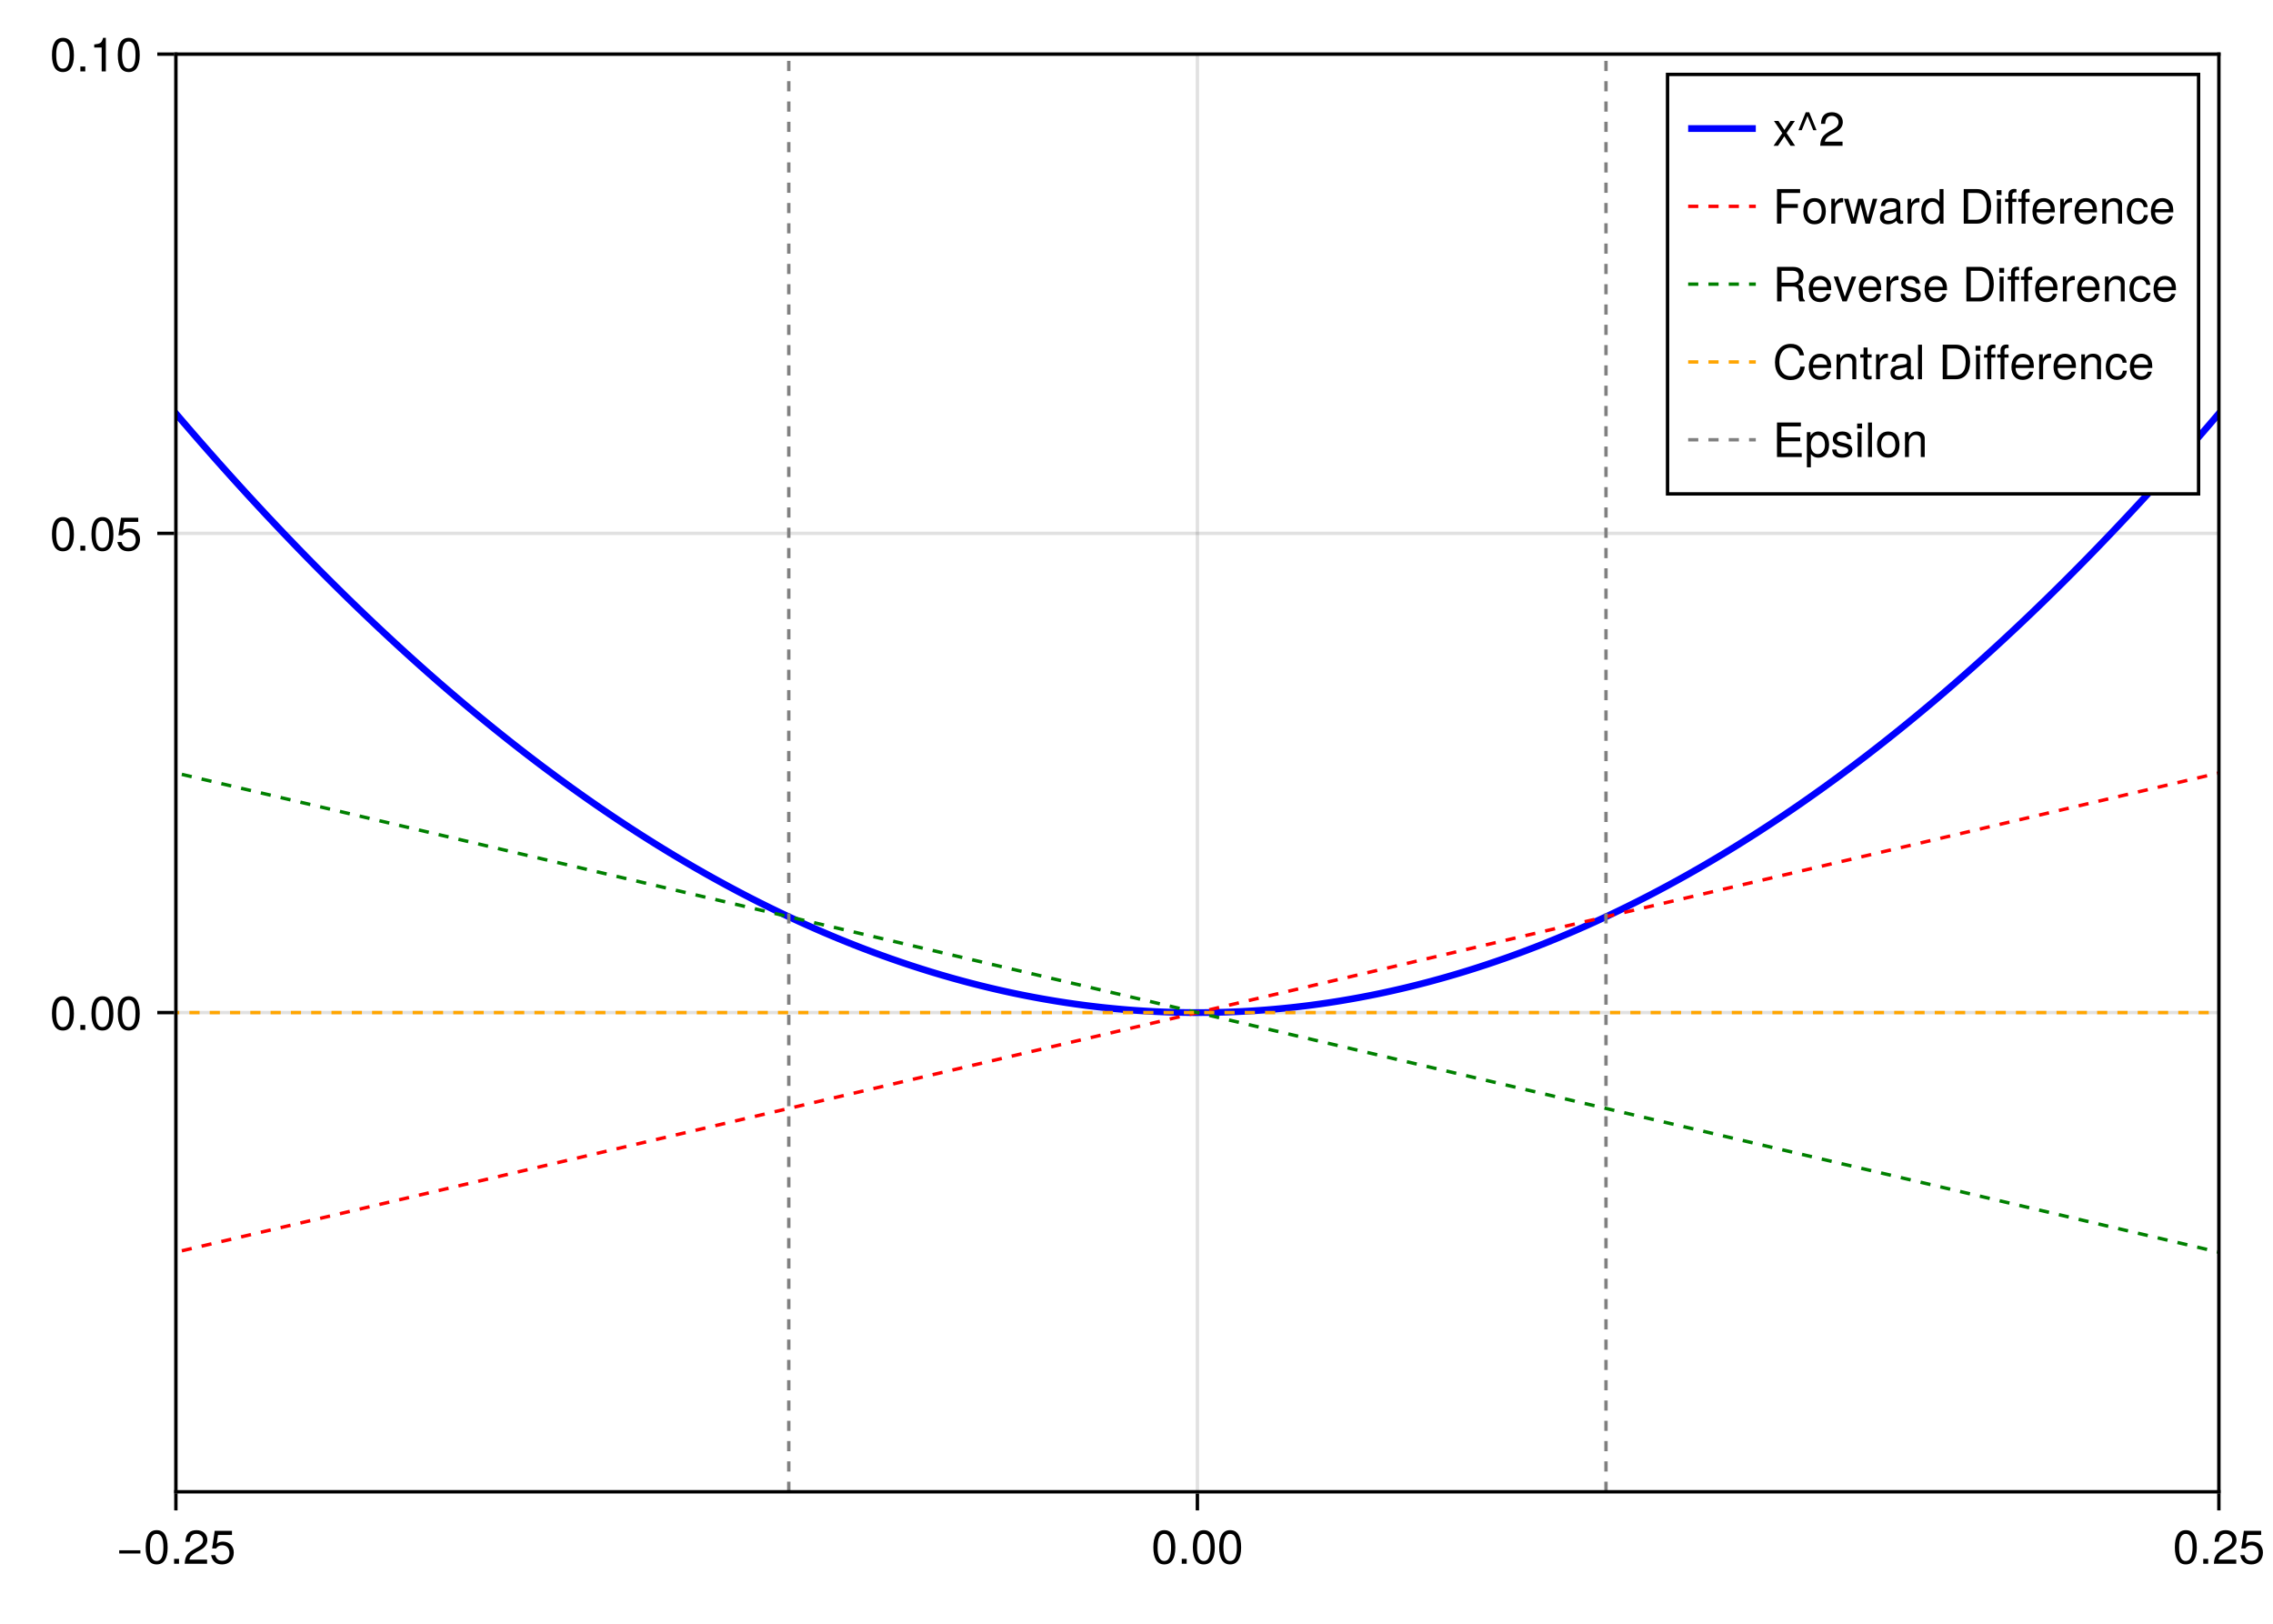 <?xml version="1.0" encoding="UTF-8"?>
<svg xmlns="http://www.w3.org/2000/svg" xmlns:xlink="http://www.w3.org/1999/xlink" width="672" height="480" viewBox="0 0 672 480">
<defs>
<g>
<g id="glyph-0-0-4e5abbc7">
<path d="M 7.219 -3.031 C 7.219 -3.031 0.953 -3.031 0.953 -3.031 C 0.953 -3.031 0.953 -3.969 0.953 -3.969 C 0.953 -3.969 7.219 -3.969 7.219 -3.969 C 7.219 -3.969 7.219 -3.031 7.219 -3.031 Z M 7.219 -3.031 "/>
</g>
<g id="glyph-1-0-4e5abbc7">
<path d="M 7.094 -4.781 C 7.094 -1.516 5.953 0.203 3.844 0.203 C 1.719 0.203 0.609 -1.516 0.609 -4.859 C 0.609 -8.188 1.703 -9.922 3.844 -9.922 C 6 -9.922 7.094 -8.219 7.094 -4.781 Z M 5.844 -4.891 C 5.844 -7.547 5.188 -8.828 3.844 -8.828 C 2.516 -8.828 1.859 -7.562 1.859 -4.844 C 1.859 -2.125 2.516 -0.812 3.828 -0.812 C 5.188 -0.812 5.844 -2.078 5.844 -4.891 Z M 5.844 -4.891 "/>
</g>
<g id="glyph-1-1-4e5abbc7">
<path d="M 7.188 -3.297 C 7.188 -1.188 5.781 0.203 3.781 0.203 C 2.016 0.203 0.891 -0.578 0.484 -2.547 C 0.484 -2.547 1.719 -2.547 1.719 -2.547 C 2.016 -1.422 2.672 -0.875 3.75 -0.875 C 5.094 -0.875 5.922 -1.688 5.922 -3.125 C 5.922 -4.594 5.078 -5.453 3.75 -5.453 C 2.984 -5.453 2.5 -5.203 1.938 -4.516 C 1.938 -4.516 0.797 -4.516 0.797 -4.516 C 0.797 -4.516 1.547 -9.719 1.547 -9.719 C 1.547 -9.719 6.656 -9.719 6.656 -9.719 C 6.656 -9.719 6.656 -8.5 6.656 -8.5 C 6.656 -8.5 2.531 -8.5 2.531 -8.5 C 2.531 -8.5 2.141 -5.938 2.141 -5.938 C 2.719 -6.359 3.281 -6.531 3.969 -6.531 C 5.875 -6.531 7.188 -5.25 7.188 -3.297 Z M 7.188 -3.297 "/>
</g>
<g id="glyph-2-0-4e5abbc7">
<path d="M 2.672 0 C 2.672 0 1.219 0 1.219 0 C 1.219 0 1.219 -1.453 1.219 -1.453 C 1.219 -1.453 2.672 -1.453 2.672 -1.453 C 2.672 -1.453 2.672 0 2.672 0 Z M 2.672 0 "/>
</g>
<g id="glyph-2-1-4e5abbc7">
<path d="M 7.156 -7.016 C 7.156 -5.797 6.438 -4.766 5.047 -4.016 C 5.047 -4.016 3.656 -3.266 3.656 -3.266 C 2.438 -2.547 1.984 -2.031 1.859 -1.219 C 1.859 -1.219 7.078 -1.219 7.078 -1.219 C 7.078 -1.219 7.078 0 7.078 0 C 7.078 0 0.469 0 0.469 0 C 0.594 -2.188 1.188 -3.125 3.266 -4.297 C 3.266 -4.297 4.547 -5.031 4.547 -5.031 C 5.438 -5.531 5.891 -6.203 5.891 -6.984 C 5.891 -8.047 5.047 -8.844 3.938 -8.844 C 2.719 -8.844 2.031 -8.141 1.938 -6.484 C 1.938 -6.484 0.703 -6.484 0.703 -6.484 C 0.766 -8.891 1.953 -9.922 3.969 -9.922 C 5.859 -9.922 7.156 -8.688 7.156 -7.016 Z M 7.156 -7.016 "/>
</g>
<g id="glyph-2-2-4e5abbc7">
<path d="M 7.094 -4.781 C 7.094 -1.516 5.953 0.203 3.844 0.203 C 1.719 0.203 0.609 -1.516 0.609 -4.859 C 0.609 -8.188 1.703 -9.922 3.844 -9.922 C 6 -9.922 7.094 -8.219 7.094 -4.781 Z M 5.844 -4.891 C 5.844 -7.547 5.188 -8.828 3.844 -8.828 C 2.516 -8.828 1.859 -7.562 1.859 -4.844 C 1.859 -2.125 2.516 -0.812 3.828 -0.812 C 5.188 -0.812 5.844 -2.078 5.844 -4.891 Z M 5.844 -4.891 "/>
</g>
<g id="glyph-2-3-4e5abbc7">
<path d="M 7.188 -3.297 C 7.188 -1.188 5.781 0.203 3.781 0.203 C 2.016 0.203 0.891 -0.578 0.484 -2.547 C 0.484 -2.547 1.719 -2.547 1.719 -2.547 C 2.016 -1.422 2.672 -0.875 3.75 -0.875 C 5.094 -0.875 5.922 -1.688 5.922 -3.125 C 5.922 -4.594 5.078 -5.453 3.75 -5.453 C 2.984 -5.453 2.5 -5.203 1.938 -4.516 C 1.938 -4.516 0.797 -4.516 0.797 -4.516 C 0.797 -4.516 1.547 -9.719 1.547 -9.719 C 1.547 -9.719 6.656 -9.719 6.656 -9.719 C 6.656 -9.719 6.656 -8.5 6.656 -8.5 C 6.656 -8.5 2.531 -8.5 2.531 -8.5 C 2.531 -8.5 2.141 -5.938 2.141 -5.938 C 2.719 -6.359 3.281 -6.531 3.969 -6.531 C 5.875 -6.531 7.188 -5.25 7.188 -3.297 Z M 7.188 -3.297 "/>
</g>
<g id="glyph-2-4-4e5abbc7">
<path d="M 4.859 0 C 4.859 0 3.625 0 3.625 0 C 3.625 0 3.625 -7.062 3.625 -7.062 C 3.625 -7.062 1.422 -7.062 1.422 -7.062 C 1.422 -7.062 1.422 -7.953 1.422 -7.953 C 3.328 -8.188 3.609 -8.406 4.047 -9.922 C 4.047 -9.922 4.859 -9.922 4.859 -9.922 C 4.859 -9.922 4.859 0 4.859 0 Z M 4.859 0 "/>
</g>
<g id="glyph-3-0-4e5abbc7">
<path d="M 7.094 -4.781 C 7.094 -1.516 5.953 0.203 3.844 0.203 C 1.719 0.203 0.609 -1.516 0.609 -4.859 C 0.609 -8.188 1.703 -9.922 3.844 -9.922 C 6 -9.922 7.094 -8.219 7.094 -4.781 Z M 5.844 -4.891 C 5.844 -7.547 5.188 -8.828 3.844 -8.828 C 2.516 -8.828 1.859 -7.562 1.859 -4.844 C 1.859 -2.125 2.516 -0.812 3.828 -0.812 C 5.188 -0.812 5.844 -2.078 5.844 -4.891 Z M 5.844 -4.891 "/>
</g>
<g id="glyph-3-1-4e5abbc7">
<path d="M 2.672 0 C 2.672 0 1.219 0 1.219 0 C 1.219 0 1.219 -1.453 1.219 -1.453 C 1.219 -1.453 2.672 -1.453 2.672 -1.453 C 2.672 -1.453 2.672 0 2.672 0 Z M 2.672 0 "/>
</g>
<g id="glyph-4-0-4e5abbc7">
<path d="M 7.094 -4.781 C 7.094 -1.516 5.953 0.203 3.844 0.203 C 1.719 0.203 0.609 -1.516 0.609 -4.859 C 0.609 -8.188 1.703 -9.922 3.844 -9.922 C 6 -9.922 7.094 -8.219 7.094 -4.781 Z M 5.844 -4.891 C 5.844 -7.547 5.188 -8.828 3.844 -8.828 C 2.516 -8.828 1.859 -7.562 1.859 -4.844 C 1.859 -2.125 2.516 -0.812 3.828 -0.812 C 5.188 -0.812 5.844 -2.078 5.844 -4.891 Z M 5.844 -4.891 "/>
</g>
<g id="glyph-4-1-4e5abbc7">
<path d="M 2.672 0 C 2.672 0 1.219 0 1.219 0 C 1.219 0 1.219 -1.453 1.219 -1.453 C 1.219 -1.453 2.672 -1.453 2.672 -1.453 C 2.672 -1.453 2.672 0 2.672 0 Z M 2.672 0 "/>
</g>
<g id="glyph-4-2-4e5abbc7">
<path d="M 8.109 -9.062 C 8.109 -9.062 2.562 -9.062 2.562 -9.062 C 2.562 -9.062 2.562 -5.797 2.562 -5.797 C 2.562 -5.797 7.438 -5.797 7.438 -5.797 C 7.438 -5.797 7.438 -4.641 7.438 -4.641 C 7.438 -4.641 2.562 -4.641 2.562 -4.641 C 2.562 -4.641 2.562 0 2.562 0 C 2.562 0 1.266 0 1.266 0 C 1.266 0 1.266 -10.203 1.266 -10.203 C 1.266 -10.203 8.109 -10.203 8.109 -10.203 C 8.109 -10.203 8.109 -9.062 8.109 -9.062 Z M 8.109 -9.062 "/>
</g>
<g id="glyph-4-3-4e5abbc7">
<path d="M 9.906 -7.344 C 9.906 -7.344 7.75 0 7.75 0 C 7.75 0 6.422 0 6.422 0 C 6.422 0 4.938 -5.75 4.938 -5.75 C 4.938 -5.75 3.531 0 3.531 0 C 3.531 0 2.219 0 2.219 0 C 2.219 0 0.078 -7.344 0.078 -7.344 C 0.078 -7.344 1.375 -7.344 1.375 -7.344 C 1.375 -7.344 2.875 -1.625 2.875 -1.625 C 2.875 -1.625 4.266 -7.344 4.266 -7.344 C 4.266 -7.344 5.703 -7.344 5.703 -7.344 C 5.703 -7.344 7.141 -1.625 7.141 -1.625 C 7.141 -1.625 8.594 -7.344 8.594 -7.344 C 8.594 -7.344 9.906 -7.344 9.906 -7.344 Z M 9.906 -7.344 "/>
</g>
<g id="glyph-4-4-4e5abbc7">
<path d="M 6.938 0 C 6.938 0 5.891 0 5.891 0 C 5.891 0 5.891 -1.078 5.891 -1.078 C 5.266 -0.172 4.562 0.203 3.562 0.203 C 1.578 0.203 0.359 -1.266 0.359 -3.734 C 0.359 -6.078 1.609 -7.547 3.516 -7.547 C 4.5 -7.547 5.281 -7.156 5.766 -6.406 C 5.766 -6.406 5.766 -10.203 5.766 -10.203 C 5.766 -10.203 6.938 -10.203 6.938 -10.203 C 6.938 -10.203 6.938 0 6.938 0 Z M 5.766 -3.641 C 5.766 -5.328 4.969 -6.453 3.703 -6.453 C 2.438 -6.453 1.578 -5.375 1.578 -3.672 C 1.578 -1.953 2.438 -0.875 3.719 -0.875 C 4.953 -0.875 5.766 -1.953 5.766 -3.641 Z M 5.766 -3.641 "/>
</g>
<g id="glyph-4-5-4e5abbc7">
</g>
<g id="glyph-4-6-4e5abbc7">
<path d="M 9.344 -5.109 C 9.344 -1.938 7.75 0 5.188 0 C 5.188 0 1.25 0 1.25 0 C 1.25 0 1.25 -10.203 1.25 -10.203 C 1.25 -10.203 5.188 -10.203 5.188 -10.203 C 7.766 -10.203 9.344 -8.281 9.344 -5.109 Z M 8.031 -5.094 C 8.031 -7.703 6.969 -9.062 4.953 -9.062 C 4.953 -9.062 2.547 -9.062 2.547 -9.062 C 2.547 -9.062 2.547 -1.141 2.547 -1.141 C 2.547 -1.141 4.953 -1.141 4.953 -1.141 C 6.969 -1.141 8.031 -2.516 8.031 -5.094 Z M 8.031 -5.094 "/>
</g>
<g id="glyph-4-7-4e5abbc7">
<path d="M 3.609 -6.391 C 3.609 -6.391 2.391 -6.391 2.391 -6.391 C 2.391 -6.391 2.391 0 2.391 0 C 2.391 0 1.234 0 1.234 0 C 1.234 0 1.234 -6.391 1.234 -6.391 C 1.234 -6.391 0.25 -6.391 0.25 -6.391 C 0.25 -6.391 0.25 -7.344 0.25 -7.344 C 0.25 -7.344 1.234 -7.344 1.234 -7.344 C 1.234 -7.344 1.234 -8.578 1.234 -8.578 C 1.234 -9.625 1.875 -10.25 2.953 -10.25 C 3.188 -10.25 3.344 -10.234 3.609 -10.172 C 3.609 -10.172 3.609 -9.219 3.609 -9.219 C 3.344 -9.219 3.297 -9.219 3.203 -9.219 C 2.672 -9.219 2.391 -8.969 2.391 -8.484 C 2.391 -8.484 2.391 -7.344 2.391 -7.344 C 2.391 -7.344 3.609 -7.344 3.609 -7.344 C 3.609 -7.344 3.609 -6.391 3.609 -6.391 Z M 3.609 -6.391 "/>
</g>
<g id="glyph-4-8-4e5abbc7">
<path d="M 7.188 -3.328 C 7.188 -3.328 1.781 -3.328 1.781 -3.328 C 1.812 -1.656 2.719 -0.875 3.938 -0.875 C 4.875 -0.875 5.531 -1.266 5.859 -2.219 C 5.859 -2.219 7.031 -2.219 7.031 -2.219 C 6.734 -0.734 5.578 0.203 3.891 0.203 C 1.828 0.203 0.562 -1.219 0.562 -3.625 C 0.562 -6.031 1.875 -7.547 3.922 -7.547 C 5.297 -7.547 6.406 -6.812 6.891 -5.609 C 7.094 -5.062 7.188 -4.391 7.188 -3.328 Z M 5.938 -4.375 C 5.938 -5.516 5.047 -6.469 3.906 -6.469 C 2.734 -6.469 1.906 -5.594 1.812 -4.281 C 1.812 -4.281 5.922 -4.281 5.922 -4.281 C 5.938 -4.312 5.938 -4.375 5.938 -4.375 Z M 5.938 -4.375 "/>
</g>
<g id="glyph-4-9-4e5abbc7">
<path d="M 4.5 -6.312 C 2.688 -6.281 2.141 -5.453 2.141 -3.812 C 2.141 -3.812 2.141 0 2.141 0 C 2.141 0 0.984 0 0.984 0 C 0.984 0 0.984 -7.344 0.984 -7.344 C 0.984 -7.344 2.047 -7.344 2.047 -7.344 C 2.047 -7.344 2.047 -6 2.047 -6 C 2.719 -7.094 3.297 -7.547 4.047 -7.547 C 4.203 -7.547 4.297 -7.531 4.5 -7.5 C 4.5 -7.5 4.5 -6.312 4.5 -6.312 Z M 4.5 -6.312 "/>
</g>
<g id="glyph-4-10-4e5abbc7">
<path d="M 9.5 0 C 9.5 0 7.922 0 7.922 0 C 7.734 -0.422 7.609 -1.031 7.625 -1.672 C 7.625 -1.672 7.641 -2.578 7.641 -2.578 C 7.656 -3.844 7.109 -4.391 5.969 -4.391 C 5.969 -4.391 2.609 -4.391 2.609 -4.391 C 2.609 -4.391 2.609 0 2.609 0 C 2.609 0 1.297 0 1.297 0 C 1.297 0 1.297 -10.203 1.297 -10.203 C 1.297 -10.203 6 -10.203 6 -10.203 C 8.016 -10.203 9.109 -9.234 9.109 -7.469 C 9.109 -6.312 8.656 -5.594 7.5 -5.047 C 8.609 -4.562 8.859 -4.062 8.891 -2.375 C 8.906 -1.016 9.016 -0.656 9.5 -0.328 C 9.5 -0.328 9.5 0 9.5 0 Z M 7.75 -7.297 C 7.75 -8.438 7.203 -9.062 5.75 -9.062 C 5.75 -9.062 2.609 -9.062 2.609 -9.062 C 2.609 -9.062 2.609 -5.547 2.609 -5.547 C 2.609 -5.547 5.75 -5.547 5.75 -5.547 C 7.141 -5.547 7.75 -6.094 7.75 -7.297 Z M 7.75 -7.297 "/>
</g>
<g id="glyph-4-11-4e5abbc7">
<path d="M 6.797 -7.344 C 6.797 -7.344 3.984 0 3.984 0 C 3.984 0 2.719 0 2.719 0 C 2.719 0 0.141 -7.344 0.141 -7.344 C 0.141 -7.344 1.453 -7.344 1.453 -7.344 C 1.453 -7.344 3.422 -1.391 3.422 -1.391 C 3.422 -1.391 5.484 -7.344 5.484 -7.344 C 5.484 -7.344 6.797 -7.344 6.797 -7.344 Z M 6.797 -7.344 "/>
</g>
<g id="glyph-4-12-4e5abbc7">
<path d="M 6.422 -2.062 C 6.422 -0.641 5.25 0.203 3.406 0.203 C 1.484 0.203 0.531 -0.547 0.469 -2.234 C 0.469 -2.234 1.703 -2.234 1.703 -2.234 C 1.859 -1.125 2.453 -0.875 3.5 -0.875 C 4.516 -0.875 5.203 -1.281 5.203 -1.953 C 5.203 -2.484 4.891 -2.734 4.078 -2.922 C 4.078 -2.922 2.984 -3.188 2.984 -3.188 C 1.25 -3.609 0.656 -4.156 0.656 -5.312 C 0.656 -6.656 1.766 -7.547 3.469 -7.547 C 5.172 -7.547 6.125 -6.734 6.125 -5.297 C 6.125 -5.297 4.906 -5.297 4.906 -5.297 C 4.875 -6.062 4.375 -6.469 3.438 -6.469 C 2.484 -6.469 1.875 -6.031 1.875 -5.359 C 1.875 -4.844 2.281 -4.531 3.234 -4.312 C 3.234 -4.312 4.359 -4.047 4.359 -4.047 C 5.812 -3.703 6.422 -3.156 6.422 -2.062 Z M 6.422 -2.062 "/>
</g>
<g id="glyph-4-13-4e5abbc7">
<path d="M 2.141 0 C 2.141 0 0.984 0 0.984 0 C 0.984 0 0.984 -7.344 0.984 -7.344 C 0.984 -7.344 2.141 -7.344 2.141 -7.344 C 2.141 -7.344 2.141 0 2.141 0 Z M 2.297 -8.438 C 2.297 -8.438 0.844 -8.438 0.844 -8.438 C 0.844 -8.438 0.844 -9.891 0.844 -9.891 C 0.844 -9.891 2.297 -9.891 2.297 -9.891 C 2.297 -9.891 2.297 -8.438 2.297 -8.438 Z M 2.297 -8.438 "/>
</g>
<g id="glyph-4-14-4e5abbc7">
<path d="M 6.812 0 C 6.812 0 5.656 0 5.656 0 C 5.656 0 5.656 -5.078 5.656 -5.078 C 5.656 -5.969 5.062 -6.531 4.141 -6.531 C 2.953 -6.531 2.141 -5.547 2.141 -4.047 C 2.141 -4.047 2.141 0 2.141 0 C 2.141 0 0.984 0 0.984 0 C 0.984 0 0.984 -7.344 0.984 -7.344 C 0.984 -7.344 2.062 -7.344 2.062 -7.344 C 2.062 -7.344 2.062 -6.109 2.062 -6.109 C 2.703 -7.125 3.406 -7.547 4.5 -7.547 C 5.906 -7.547 6.812 -6.766 6.812 -5.547 C 6.812 -5.547 6.812 0 6.812 0 Z M 6.812 0 "/>
</g>
<g id="glyph-4-15-4e5abbc7">
<path d="M 6.672 -2.516 C 6.531 -0.844 5.438 0.203 3.688 0.203 C 1.688 0.203 0.438 -1.234 0.438 -3.594 C 0.438 -6.031 1.719 -7.547 3.703 -7.547 C 5.328 -7.547 6.453 -6.656 6.594 -4.875 C 6.594 -4.875 5.422 -4.875 5.422 -4.875 C 5.281 -5.891 4.656 -6.469 3.688 -6.469 C 2.406 -6.469 1.656 -5.438 1.656 -3.594 C 1.656 -1.859 2.422 -0.875 3.703 -0.875 C 4.703 -0.875 5.312 -1.344 5.5 -2.516 C 5.5 -2.516 6.672 -2.516 6.672 -2.516 Z M 6.672 -2.516 "/>
</g>
<g id="glyph-4-16-4e5abbc7">
<path d="M 8.578 0 C 8.578 0 1.266 0 1.266 0 C 1.266 0 1.266 -10.203 1.266 -10.203 C 1.266 -10.203 8.328 -10.203 8.328 -10.203 C 8.328 -10.203 8.328 -9.062 8.328 -9.062 C 8.328 -9.062 2.562 -9.062 2.562 -9.062 C 2.562 -9.062 2.562 -5.797 2.562 -5.797 C 2.562 -5.797 8.125 -5.797 8.125 -5.797 C 8.125 -5.797 8.125 -4.641 8.125 -4.641 C 8.125 -4.641 2.562 -4.641 2.562 -4.641 C 2.562 -4.641 2.562 -1.141 2.562 -1.141 C 2.562 -1.141 8.578 -1.141 8.578 -1.141 C 8.578 -1.141 8.578 0 8.578 0 Z M 8.578 0 "/>
</g>
<g id="glyph-4-17-4e5abbc7">
<path d="M 7.328 -3.594 C 7.328 -1.266 6.078 0.203 4.188 0.203 C 3.234 0.203 2.547 -0.125 1.938 -0.875 C 1.938 -0.875 1.938 3.047 1.938 3.047 C 1.938 3.047 0.766 3.047 0.766 3.047 C 0.766 3.047 0.766 -7.344 0.766 -7.344 C 0.766 -7.344 1.828 -7.344 1.828 -7.344 C 1.828 -7.344 1.828 -6.234 1.828 -6.234 C 2.375 -7.094 3.172 -7.547 4.172 -7.547 C 6.125 -7.547 7.328 -6.062 7.328 -3.594 Z M 6.109 -3.625 C 6.109 -5.375 5.266 -6.453 3.969 -6.453 C 2.75 -6.453 1.938 -5.328 1.938 -3.609 C 1.938 -1.891 2.75 -0.875 3.969 -0.875 C 5.25 -0.875 6.109 -1.953 6.109 -3.625 Z M 6.109 -3.625 "/>
</g>
<g id="glyph-4-18-4e5abbc7">
<path d="M 2.109 0 C 2.109 0 0.953 0 0.953 0 C 0.953 0 0.953 -10.203 0.953 -10.203 C 0.953 -10.203 2.109 -10.203 2.109 -10.203 C 2.109 -10.203 2.109 0 2.109 0 Z M 2.109 0 "/>
</g>
<g id="glyph-4-19-4e5abbc7">
<path d="M 7.141 -3.609 C 7.141 -1.203 5.875 0.203 3.828 0.203 C 1.734 0.203 0.5 -1.203 0.5 -3.672 C 0.5 -6.125 1.75 -7.547 3.812 -7.547 C 5.922 -7.547 7.141 -6.141 7.141 -3.609 Z M 5.922 -3.625 C 5.922 -5.453 5.141 -6.469 3.828 -6.469 C 2.516 -6.469 1.719 -5.438 1.719 -3.672 C 1.719 -1.891 2.516 -0.875 3.828 -0.875 C 5.109 -0.875 5.922 -1.906 5.922 -3.625 Z M 5.922 -3.625 "/>
</g>
<g id="glyph-5-0-4e5abbc7">
<path d="M 7.156 -7.016 C 7.156 -5.797 6.438 -4.766 5.047 -4.016 C 5.047 -4.016 3.656 -3.266 3.656 -3.266 C 2.438 -2.547 1.984 -2.031 1.859 -1.219 C 1.859 -1.219 7.078 -1.219 7.078 -1.219 C 7.078 -1.219 7.078 0 7.078 0 C 7.078 0 0.469 0 0.469 0 C 0.594 -2.188 1.188 -3.125 3.266 -4.297 C 3.266 -4.297 4.547 -5.031 4.547 -5.031 C 5.438 -5.531 5.891 -6.203 5.891 -6.984 C 5.891 -8.047 5.047 -8.844 3.938 -8.844 C 2.719 -8.844 2.031 -8.141 1.938 -6.484 C 1.938 -6.484 0.703 -6.484 0.703 -6.484 C 0.766 -8.891 1.953 -9.922 3.969 -9.922 C 5.859 -9.922 7.156 -8.688 7.156 -7.016 Z M 7.156 -7.016 "/>
</g>
<g id="glyph-5-1-4e5abbc7">
<path d="M 7.188 -3.297 C 7.188 -1.188 5.781 0.203 3.781 0.203 C 2.016 0.203 0.891 -0.578 0.484 -2.547 C 0.484 -2.547 1.719 -2.547 1.719 -2.547 C 2.016 -1.422 2.672 -0.875 3.75 -0.875 C 5.094 -0.875 5.922 -1.688 5.922 -3.125 C 5.922 -4.594 5.078 -5.453 3.75 -5.453 C 2.984 -5.453 2.5 -5.203 1.938 -4.516 C 1.938 -4.516 0.797 -4.516 0.797 -4.516 C 0.797 -4.516 1.547 -9.719 1.547 -9.719 C 1.547 -9.719 6.656 -9.719 6.656 -9.719 C 6.656 -9.719 6.656 -8.5 6.656 -8.5 C 6.656 -8.5 2.531 -8.5 2.531 -8.5 C 2.531 -8.5 2.141 -5.938 2.141 -5.938 C 2.719 -6.359 3.281 -6.531 3.969 -6.531 C 5.875 -6.531 7.188 -5.25 7.188 -3.297 Z M 7.188 -3.297 "/>
</g>
<g id="glyph-5-2-4e5abbc7">
<path d="M 7.141 -3.609 C 7.141 -1.203 5.875 0.203 3.828 0.203 C 1.734 0.203 0.5 -1.203 0.5 -3.672 C 0.5 -6.125 1.75 -7.547 3.812 -7.547 C 5.922 -7.547 7.141 -6.141 7.141 -3.609 Z M 5.922 -3.625 C 5.922 -5.453 5.141 -6.469 3.828 -6.469 C 2.516 -6.469 1.719 -5.438 1.719 -3.672 C 1.719 -1.891 2.516 -0.875 3.828 -0.875 C 5.109 -0.875 5.922 -1.906 5.922 -3.625 Z M 5.922 -3.625 "/>
</g>
<g id="glyph-5-3-4e5abbc7">
<path d="M 4.5 -6.312 C 2.688 -6.281 2.141 -5.453 2.141 -3.812 C 2.141 -3.812 2.141 0 2.141 0 C 2.141 0 0.984 0 0.984 0 C 0.984 0 0.984 -7.344 0.984 -7.344 C 0.984 -7.344 2.047 -7.344 2.047 -7.344 C 2.047 -7.344 2.047 -6 2.047 -6 C 2.719 -7.094 3.297 -7.547 4.047 -7.547 C 4.203 -7.547 4.297 -7.531 4.5 -7.5 C 4.5 -7.5 4.5 -6.312 4.5 -6.312 Z M 4.5 -6.312 "/>
</g>
<g id="glyph-5-4-4e5abbc7">
<path d="M 7.188 -3.328 C 7.188 -3.328 1.781 -3.328 1.781 -3.328 C 1.812 -1.656 2.719 -0.875 3.938 -0.875 C 4.875 -0.875 5.531 -1.266 5.859 -2.219 C 5.859 -2.219 7.031 -2.219 7.031 -2.219 C 6.734 -0.734 5.578 0.203 3.891 0.203 C 1.828 0.203 0.562 -1.219 0.562 -3.625 C 0.562 -6.031 1.875 -7.547 3.922 -7.547 C 5.297 -7.547 6.406 -6.812 6.891 -5.609 C 7.094 -5.062 7.188 -4.391 7.188 -3.328 Z M 5.938 -4.375 C 5.938 -5.516 5.047 -6.469 3.906 -6.469 C 2.734 -6.469 1.906 -5.594 1.812 -4.281 C 1.812 -4.281 5.922 -4.281 5.922 -4.281 C 5.938 -4.312 5.938 -4.375 5.938 -4.375 Z M 5.938 -4.375 "/>
</g>
<g id="glyph-6-0-4e5abbc7">
<path d="M 7.094 -4.781 C 7.094 -1.516 5.953 0.203 3.844 0.203 C 1.719 0.203 0.609 -1.516 0.609 -4.859 C 0.609 -8.188 1.703 -9.922 3.844 -9.922 C 6 -9.922 7.094 -8.219 7.094 -4.781 Z M 5.844 -4.891 C 5.844 -7.547 5.188 -8.828 3.844 -8.828 C 2.516 -8.828 1.859 -7.562 1.859 -4.844 C 1.859 -2.125 2.516 -0.812 3.828 -0.812 C 5.188 -0.812 5.844 -2.078 5.844 -4.891 Z M 5.844 -4.891 "/>
</g>
<g id="glyph-7-0-4e5abbc7">
<path d="M 2.672 0 C 2.672 0 1.219 0 1.219 0 C 1.219 0 1.219 -1.453 1.219 -1.453 C 1.219 -1.453 2.672 -1.453 2.672 -1.453 C 2.672 -1.453 2.672 0 2.672 0 Z M 2.672 0 "/>
</g>
<g id="glyph-7-1-4e5abbc7">
<path d="M 7.094 -4.781 C 7.094 -1.516 5.953 0.203 3.844 0.203 C 1.719 0.203 0.609 -1.516 0.609 -4.859 C 0.609 -8.188 1.703 -9.922 3.844 -9.922 C 6 -9.922 7.094 -8.219 7.094 -4.781 Z M 5.844 -4.891 C 5.844 -7.547 5.188 -8.828 3.844 -8.828 C 2.516 -8.828 1.859 -7.562 1.859 -4.844 C 1.859 -2.125 2.516 -0.812 3.828 -0.812 C 5.188 -0.812 5.844 -2.078 5.844 -4.891 Z M 5.844 -4.891 "/>
</g>
<g id="glyph-8-0-4e5abbc7">
<path d="M 7.094 -4.781 C 7.094 -1.516 5.953 0.203 3.844 0.203 C 1.719 0.203 0.609 -1.516 0.609 -4.859 C 0.609 -8.188 1.703 -9.922 3.844 -9.922 C 6 -9.922 7.094 -8.219 7.094 -4.781 Z M 5.844 -4.891 C 5.844 -7.547 5.188 -8.828 3.844 -8.828 C 2.516 -8.828 1.859 -7.562 1.859 -4.844 C 1.859 -2.125 2.516 -0.812 3.828 -0.812 C 5.188 -0.812 5.844 -2.078 5.844 -4.891 Z M 5.844 -4.891 "/>
</g>
<g id="glyph-9-0-4e5abbc7">
<path d="M 6.625 0 C 6.625 0 5.266 0 5.266 0 C 5.266 0 3.438 -2.812 3.438 -2.812 C 3.438 -2.812 1.562 0 1.562 0 C 1.562 0 0.234 0 0.234 0 C 0.234 0 2.828 -3.734 2.828 -3.734 C 2.828 -3.734 0.375 -7.344 0.375 -7.344 C 0.375 -7.344 1.703 -7.344 1.703 -7.344 C 1.703 -7.344 3.469 -4.672 3.469 -4.672 C 3.469 -4.672 5.234 -7.344 5.234 -7.344 C 5.234 -7.344 6.547 -7.344 6.547 -7.344 C 6.547 -7.344 4.094 -3.797 4.094 -3.797 C 4.094 -3.797 6.625 0 6.625 0 Z M 6.625 0 "/>
</g>
<g id="glyph-9-1-4e5abbc7">
<path d="M 5.953 -4.609 C 5.953 -4.609 4.984 -4.609 4.984 -4.609 C 4.984 -4.609 3.281 -8.812 3.281 -8.812 C 3.281 -8.812 1.578 -4.609 1.578 -4.609 C 1.578 -4.609 0.609 -4.609 0.609 -4.609 C 0.609 -4.609 2.766 -9.922 2.766 -9.922 C 2.766 -9.922 3.781 -9.922 3.781 -9.922 C 3.781 -9.922 5.953 -4.609 5.953 -4.609 Z M 5.953 -4.609 "/>
</g>
<g id="glyph-9-2-4e5abbc7">
<path d="M 7.156 -7.016 C 7.156 -5.797 6.438 -4.766 5.047 -4.016 C 5.047 -4.016 3.656 -3.266 3.656 -3.266 C 2.438 -2.547 1.984 -2.031 1.859 -1.219 C 1.859 -1.219 7.078 -1.219 7.078 -1.219 C 7.078 -1.219 7.078 0 7.078 0 C 7.078 0 0.469 0 0.469 0 C 0.594 -2.188 1.188 -3.125 3.266 -4.297 C 3.266 -4.297 4.547 -5.031 4.547 -5.031 C 5.438 -5.531 5.891 -6.203 5.891 -6.984 C 5.891 -8.047 5.047 -8.844 3.938 -8.844 C 2.719 -8.844 2.031 -8.141 1.938 -6.484 C 1.938 -6.484 0.703 -6.484 0.703 -6.484 C 0.766 -8.891 1.953 -9.922 3.969 -9.922 C 5.859 -9.922 7.156 -8.688 7.156 -7.016 Z M 7.156 -7.016 "/>
</g>
<g id="glyph-10-0-4e5abbc7">
<path d="M 7.484 -0.031 C 7.109 0.062 6.938 0.094 6.688 0.094 C 6.125 0.094 5.609 -0.312 5.484 -0.875 C 4.844 -0.188 3.938 0.203 3 0.203 C 1.516 0.203 0.594 -0.578 0.594 -1.906 C 0.594 -2.797 1.016 -3.453 1.875 -3.812 C 2.328 -3.984 2.578 -4.047 4.234 -4.25 C 5.156 -4.375 5.453 -4.578 5.453 -5.062 C 5.453 -5.062 5.453 -5.375 5.453 -5.375 C 5.453 -6.078 4.859 -6.469 3.812 -6.469 C 2.719 -6.469 2.188 -6.062 2.094 -5.172 C 2.094 -5.172 0.906 -5.172 0.906 -5.172 C 0.984 -6.859 2.078 -7.547 3.844 -7.547 C 5.656 -7.547 6.609 -6.844 6.609 -5.547 C 6.609 -5.547 6.609 -1.453 6.609 -1.453 C 6.609 -1.094 6.828 -0.875 7.234 -0.875 C 7.312 -0.875 7.359 -0.875 7.484 -0.906 C 7.484 -0.906 7.484 -0.031 7.484 -0.031 Z M 5.453 -2.531 C 5.453 -2.531 5.453 -3.625 5.453 -3.625 C 5.047 -3.438 4.797 -3.391 3.562 -3.219 C 2.328 -3.031 1.812 -2.703 1.812 -1.938 C 1.812 -1.141 2.344 -0.812 3.25 -0.812 C 4.375 -0.812 5.453 -1.484 5.453 -2.531 Z M 5.453 -2.531 "/>
</g>
<g id="glyph-10-1-4e5abbc7">
<path d="M 4.5 -6.312 C 2.688 -6.281 2.141 -5.453 2.141 -3.812 C 2.141 -3.812 2.141 0 2.141 0 C 2.141 0 0.984 0 0.984 0 C 0.984 0 0.984 -7.344 0.984 -7.344 C 0.984 -7.344 2.047 -7.344 2.047 -7.344 C 2.047 -7.344 2.047 -6 2.047 -6 C 2.719 -7.094 3.297 -7.547 4.047 -7.547 C 4.203 -7.547 4.297 -7.531 4.5 -7.5 C 4.5 -7.5 4.5 -6.312 4.5 -6.312 Z M 4.5 -6.312 "/>
</g>
<g id="glyph-10-2-4e5abbc7">
<path d="M 2.141 0 C 2.141 0 0.984 0 0.984 0 C 0.984 0 0.984 -7.344 0.984 -7.344 C 0.984 -7.344 2.141 -7.344 2.141 -7.344 C 2.141 -7.344 2.141 0 2.141 0 Z M 2.297 -8.438 C 2.297 -8.438 0.844 -8.438 0.844 -8.438 C 0.844 -8.438 0.844 -9.891 0.844 -9.891 C 0.844 -9.891 2.297 -9.891 2.297 -9.891 C 2.297 -9.891 2.297 -8.438 2.297 -8.438 Z M 2.297 -8.438 "/>
</g>
<g id="glyph-10-3-4e5abbc7">
<path d="M 7.188 -3.328 C 7.188 -3.328 1.781 -3.328 1.781 -3.328 C 1.812 -1.656 2.719 -0.875 3.938 -0.875 C 4.875 -0.875 5.531 -1.266 5.859 -2.219 C 5.859 -2.219 7.031 -2.219 7.031 -2.219 C 6.734 -0.734 5.578 0.203 3.891 0.203 C 1.828 0.203 0.562 -1.219 0.562 -3.625 C 0.562 -6.031 1.875 -7.547 3.922 -7.547 C 5.297 -7.547 6.406 -6.812 6.891 -5.609 C 7.094 -5.062 7.188 -4.391 7.188 -3.328 Z M 5.938 -4.375 C 5.938 -5.516 5.047 -6.469 3.906 -6.469 C 2.734 -6.469 1.906 -5.594 1.812 -4.281 C 1.812 -4.281 5.922 -4.281 5.922 -4.281 C 5.938 -4.312 5.938 -4.375 5.938 -4.375 Z M 5.938 -4.375 "/>
</g>
<g id="glyph-10-4-4e5abbc7">
<path d="M 6.812 0 C 6.812 0 5.656 0 5.656 0 C 5.656 0 5.656 -5.078 5.656 -5.078 C 5.656 -5.969 5.062 -6.531 4.141 -6.531 C 2.953 -6.531 2.141 -5.547 2.141 -4.047 C 2.141 -4.047 2.141 0 2.141 0 C 2.141 0 0.984 0 0.984 0 C 0.984 0 0.984 -7.344 0.984 -7.344 C 0.984 -7.344 2.062 -7.344 2.062 -7.344 C 2.062 -7.344 2.062 -6.109 2.062 -6.109 C 2.703 -7.125 3.406 -7.547 4.5 -7.547 C 5.906 -7.547 6.812 -6.766 6.812 -5.547 C 6.812 -5.547 6.812 0 6.812 0 Z M 6.812 0 "/>
</g>
<g id="glyph-10-5-4e5abbc7">
<path d="M 6.672 -2.516 C 6.531 -0.844 5.438 0.203 3.688 0.203 C 1.688 0.203 0.438 -1.234 0.438 -3.594 C 0.438 -6.031 1.719 -7.547 3.703 -7.547 C 5.328 -7.547 6.453 -6.656 6.594 -4.875 C 6.594 -4.875 5.422 -4.875 5.422 -4.875 C 5.281 -5.891 4.656 -6.469 3.688 -6.469 C 2.406 -6.469 1.656 -5.438 1.656 -3.594 C 1.656 -1.859 2.422 -0.875 3.703 -0.875 C 4.703 -0.875 5.312 -1.344 5.5 -2.516 C 5.5 -2.516 6.672 -2.516 6.672 -2.516 Z M 6.672 -2.516 "/>
</g>
<g id="glyph-11-0-4e5abbc7">
<path d="M 9.484 -3.719 C 9.172 -1.062 7.766 0.25 5.281 0.25 C 2.281 0.25 0.672 -2 0.672 -4.984 C 0.672 -7.969 2.234 -10.453 5.328 -10.453 C 7.578 -10.453 8.859 -9.281 9.266 -7.047 C 9.266 -7.047 7.938 -7.047 7.938 -7.047 C 7.609 -8.594 6.781 -9.312 5.188 -9.312 C 3.203 -9.312 1.969 -7.609 1.969 -5 C 1.969 -2.453 3.266 -0.891 5.297 -0.891 C 7.016 -0.891 7.828 -1.797 8.141 -3.719 C 8.141 -3.719 9.484 -3.719 9.484 -3.719 Z M 9.484 -3.719 "/>
</g>
<g id="glyph-11-1-4e5abbc7">
<path d="M 7.188 -3.328 C 7.188 -3.328 1.781 -3.328 1.781 -3.328 C 1.812 -1.656 2.719 -0.875 3.938 -0.875 C 4.875 -0.875 5.531 -1.266 5.859 -2.219 C 5.859 -2.219 7.031 -2.219 7.031 -2.219 C 6.734 -0.734 5.578 0.203 3.891 0.203 C 1.828 0.203 0.562 -1.219 0.562 -3.625 C 0.562 -6.031 1.875 -7.547 3.922 -7.547 C 5.297 -7.547 6.406 -6.812 6.891 -5.609 C 7.094 -5.062 7.188 -4.391 7.188 -3.328 Z M 5.938 -4.375 C 5.938 -5.516 5.047 -6.469 3.906 -6.469 C 2.734 -6.469 1.906 -5.594 1.812 -4.281 C 1.812 -4.281 5.922 -4.281 5.922 -4.281 C 5.938 -4.312 5.938 -4.375 5.938 -4.375 Z M 5.938 -4.375 "/>
</g>
<g id="glyph-11-2-4e5abbc7">
<path d="M 6.812 0 C 6.812 0 5.656 0 5.656 0 C 5.656 0 5.656 -5.078 5.656 -5.078 C 5.656 -5.969 5.062 -6.531 4.141 -6.531 C 2.953 -6.531 2.141 -5.547 2.141 -4.047 C 2.141 -4.047 2.141 0 2.141 0 C 2.141 0 0.984 0 0.984 0 C 0.984 0 0.984 -7.344 0.984 -7.344 C 0.984 -7.344 2.062 -7.344 2.062 -7.344 C 2.062 -7.344 2.062 -6.109 2.062 -6.109 C 2.703 -7.125 3.406 -7.547 4.5 -7.547 C 5.906 -7.547 6.812 -6.766 6.812 -5.547 C 6.812 -5.547 6.812 0 6.812 0 Z M 6.812 0 "/>
</g>
<g id="glyph-11-3-4e5abbc7">
<path d="M 3.562 0 C 3.156 0.062 2.891 0.094 2.609 0.094 C 1.688 0.094 1.188 -0.328 1.188 -1.062 C 1.188 -1.062 1.188 -6.391 1.188 -6.391 C 1.188 -6.391 0.203 -6.391 0.203 -6.391 C 0.203 -6.391 0.203 -7.344 0.203 -7.344 C 0.203 -7.344 1.188 -7.344 1.188 -7.344 C 1.188 -7.344 1.188 -9.359 1.188 -9.359 C 1.188 -9.359 2.359 -9.359 2.359 -9.359 C 2.359 -9.359 2.359 -7.344 2.359 -7.344 C 2.359 -7.344 3.562 -7.344 3.562 -7.344 C 3.562 -7.344 3.562 -6.391 3.562 -6.391 C 3.562 -6.391 2.359 -6.391 2.359 -6.391 C 2.359 -6.391 2.359 -1.578 2.359 -1.578 C 2.359 -1.062 2.484 -0.922 3 -0.922 C 3.219 -0.922 3.406 -0.938 3.562 -0.984 C 3.562 -0.984 3.562 0 3.562 0 Z M 3.562 0 "/>
</g>
<g id="glyph-11-4-4e5abbc7">
<path d="M 4.5 -6.312 C 2.688 -6.281 2.141 -5.453 2.141 -3.812 C 2.141 -3.812 2.141 0 2.141 0 C 2.141 0 0.984 0 0.984 0 C 0.984 0 0.984 -7.344 0.984 -7.344 C 0.984 -7.344 2.047 -7.344 2.047 -7.344 C 2.047 -7.344 2.047 -6 2.047 -6 C 2.719 -7.094 3.297 -7.547 4.047 -7.547 C 4.203 -7.547 4.297 -7.531 4.5 -7.5 C 4.5 -7.5 4.5 -6.312 4.5 -6.312 Z M 4.5 -6.312 "/>
</g>
<g id="glyph-11-5-4e5abbc7">
</g>
<g id="glyph-11-6-4e5abbc7">
<path d="M 2.141 0 C 2.141 0 0.984 0 0.984 0 C 0.984 0 0.984 -7.344 0.984 -7.344 C 0.984 -7.344 2.141 -7.344 2.141 -7.344 C 2.141 -7.344 2.141 0 2.141 0 Z M 2.297 -8.438 C 2.297 -8.438 0.844 -8.438 0.844 -8.438 C 0.844 -8.438 0.844 -9.891 0.844 -9.891 C 0.844 -9.891 2.297 -9.891 2.297 -9.891 C 2.297 -9.891 2.297 -8.438 2.297 -8.438 Z M 2.297 -8.438 "/>
</g>
<g id="glyph-11-7-4e5abbc7">
<path d="M 3.609 -6.391 C 3.609 -6.391 2.391 -6.391 2.391 -6.391 C 2.391 -6.391 2.391 0 2.391 0 C 2.391 0 1.234 0 1.234 0 C 1.234 0 1.234 -6.391 1.234 -6.391 C 1.234 -6.391 0.25 -6.391 0.25 -6.391 C 0.25 -6.391 0.25 -7.344 0.25 -7.344 C 0.25 -7.344 1.234 -7.344 1.234 -7.344 C 1.234 -7.344 1.234 -8.578 1.234 -8.578 C 1.234 -9.625 1.875 -10.25 2.953 -10.25 C 3.188 -10.25 3.344 -10.234 3.609 -10.172 C 3.609 -10.172 3.609 -9.219 3.609 -9.219 C 3.344 -9.219 3.297 -9.219 3.203 -9.219 C 2.672 -9.219 2.391 -8.969 2.391 -8.484 C 2.391 -8.484 2.391 -7.344 2.391 -7.344 C 2.391 -7.344 3.609 -7.344 3.609 -7.344 C 3.609 -7.344 3.609 -6.391 3.609 -6.391 Z M 3.609 -6.391 "/>
</g>
<g id="glyph-11-8-4e5abbc7">
<path d="M 6.672 -2.516 C 6.531 -0.844 5.438 0.203 3.688 0.203 C 1.688 0.203 0.438 -1.234 0.438 -3.594 C 0.438 -6.031 1.719 -7.547 3.703 -7.547 C 5.328 -7.547 6.453 -6.656 6.594 -4.875 C 6.594 -4.875 5.422 -4.875 5.422 -4.875 C 5.281 -5.891 4.656 -6.469 3.688 -6.469 C 2.406 -6.469 1.656 -5.438 1.656 -3.594 C 1.656 -1.859 2.422 -0.875 3.703 -0.875 C 4.703 -0.875 5.312 -1.344 5.5 -2.516 C 5.5 -2.516 6.672 -2.516 6.672 -2.516 Z M 6.672 -2.516 "/>
</g>
<g id="glyph-12-0-4e5abbc7">
<path d="M 7.484 -0.031 C 7.109 0.062 6.938 0.094 6.688 0.094 C 6.125 0.094 5.609 -0.312 5.484 -0.875 C 4.844 -0.188 3.938 0.203 3 0.203 C 1.516 0.203 0.594 -0.578 0.594 -1.906 C 0.594 -2.797 1.016 -3.453 1.875 -3.812 C 2.328 -3.984 2.578 -4.047 4.234 -4.25 C 5.156 -4.375 5.453 -4.578 5.453 -5.062 C 5.453 -5.062 5.453 -5.375 5.453 -5.375 C 5.453 -6.078 4.859 -6.469 3.812 -6.469 C 2.719 -6.469 2.188 -6.062 2.094 -5.172 C 2.094 -5.172 0.906 -5.172 0.906 -5.172 C 0.984 -6.859 2.078 -7.547 3.844 -7.547 C 5.656 -7.547 6.609 -6.844 6.609 -5.547 C 6.609 -5.547 6.609 -1.453 6.609 -1.453 C 6.609 -1.094 6.828 -0.875 7.234 -0.875 C 7.312 -0.875 7.359 -0.875 7.484 -0.906 C 7.484 -0.906 7.484 -0.031 7.484 -0.031 Z M 5.453 -2.531 C 5.453 -2.531 5.453 -3.625 5.453 -3.625 C 5.047 -3.438 4.797 -3.391 3.562 -3.219 C 2.328 -3.031 1.812 -2.703 1.812 -1.938 C 1.812 -1.141 2.344 -0.812 3.25 -0.812 C 4.375 -0.812 5.453 -1.484 5.453 -2.531 Z M 5.453 -2.531 "/>
</g>
<g id="glyph-12-1-4e5abbc7">
<path d="M 2.109 0 C 2.109 0 0.953 0 0.953 0 C 0.953 0 0.953 -10.203 0.953 -10.203 C 0.953 -10.203 2.109 -10.203 2.109 -10.203 C 2.109 -10.203 2.109 0 2.109 0 Z M 2.109 0 "/>
</g>
<g id="glyph-13-0-4e5abbc7">
<path d="M 9.344 -5.109 C 9.344 -1.938 7.75 0 5.188 0 C 5.188 0 1.25 0 1.25 0 C 1.25 0 1.25 -10.203 1.25 -10.203 C 1.25 -10.203 5.188 -10.203 5.188 -10.203 C 7.766 -10.203 9.344 -8.281 9.344 -5.109 Z M 8.031 -5.094 C 8.031 -7.703 6.969 -9.062 4.953 -9.062 C 4.953 -9.062 2.547 -9.062 2.547 -9.062 C 2.547 -9.062 2.547 -1.141 2.547 -1.141 C 2.547 -1.141 4.953 -1.141 4.953 -1.141 C 6.969 -1.141 8.031 -2.516 8.031 -5.094 Z M 8.031 -5.094 "/>
</g>
<g id="glyph-13-1-4e5abbc7">
<path d="M 3.609 -6.391 C 3.609 -6.391 2.391 -6.391 2.391 -6.391 C 2.391 -6.391 2.391 0 2.391 0 C 2.391 0 1.234 0 1.234 0 C 1.234 0 1.234 -6.391 1.234 -6.391 C 1.234 -6.391 0.25 -6.391 0.25 -6.391 C 0.25 -6.391 0.25 -7.344 0.25 -7.344 C 0.25 -7.344 1.234 -7.344 1.234 -7.344 C 1.234 -7.344 1.234 -8.578 1.234 -8.578 C 1.234 -9.625 1.875 -10.25 2.953 -10.25 C 3.188 -10.25 3.344 -10.234 3.609 -10.172 C 3.609 -10.172 3.609 -9.219 3.609 -9.219 C 3.344 -9.219 3.297 -9.219 3.203 -9.219 C 2.672 -9.219 2.391 -8.969 2.391 -8.484 C 2.391 -8.484 2.391 -7.344 2.391 -7.344 C 2.391 -7.344 3.609 -7.344 3.609 -7.344 C 3.609 -7.344 3.609 -6.391 3.609 -6.391 Z M 3.609 -6.391 "/>
</g>
<g id="glyph-13-2-4e5abbc7">
<path d="M 7.188 -3.328 C 7.188 -3.328 1.781 -3.328 1.781 -3.328 C 1.812 -1.656 2.719 -0.875 3.938 -0.875 C 4.875 -0.875 5.531 -1.266 5.859 -2.219 C 5.859 -2.219 7.031 -2.219 7.031 -2.219 C 6.734 -0.734 5.578 0.203 3.891 0.203 C 1.828 0.203 0.562 -1.219 0.562 -3.625 C 0.562 -6.031 1.875 -7.547 3.922 -7.547 C 5.297 -7.547 6.406 -6.812 6.891 -5.609 C 7.094 -5.062 7.188 -4.391 7.188 -3.328 Z M 5.938 -4.375 C 5.938 -5.516 5.047 -6.469 3.906 -6.469 C 2.734 -6.469 1.906 -5.594 1.812 -4.281 C 1.812 -4.281 5.922 -4.281 5.922 -4.281 C 5.938 -4.312 5.938 -4.375 5.938 -4.375 Z M 5.938 -4.375 "/>
</g>
<g id="glyph-13-3-4e5abbc7">
<path d="M 4.5 -6.312 C 2.688 -6.281 2.141 -5.453 2.141 -3.812 C 2.141 -3.812 2.141 0 2.141 0 C 2.141 0 0.984 0 0.984 0 C 0.984 0 0.984 -7.344 0.984 -7.344 C 0.984 -7.344 2.047 -7.344 2.047 -7.344 C 2.047 -7.344 2.047 -6 2.047 -6 C 2.719 -7.094 3.297 -7.547 4.047 -7.547 C 4.203 -7.547 4.297 -7.531 4.5 -7.5 C 4.5 -7.5 4.5 -6.312 4.5 -6.312 Z M 4.5 -6.312 "/>
</g>
</g>
<clipPath id="clip-0-4e5abbc7">
<path clip-rule="nonzero" d="M 52 16 L 656 16 L 656 305 L 52 305 Z M 52 16 "/>
</clipPath>
<clipPath id="clip-1-4e5abbc7">
<path clip-rule="nonzero" d="M 52 154 L 656 154 L 656 441 L 52 441 Z M 52 154 "/>
</clipPath>
<clipPath id="clip-2-4e5abbc7">
<path clip-rule="nonzero" d="M 52 298 L 656 298 L 656 300 L 52 300 Z M 52 298 "/>
</clipPath>
<clipPath id="clip-3-4e5abbc7">
<path clip-rule="nonzero" d="M 474 16 L 476 16 L 476 441 L 474 441 Z M 474 16 "/>
</clipPath>
<clipPath id="clip-4-4e5abbc7">
<path clip-rule="nonzero" d="M 232 16 L 234 16 L 234 441 L 232 441 Z M 232 16 "/>
</clipPath>
</defs>
<rect x="-67.2" y="-48" width="806.4" height="576" fill="rgb(100%, 100%, 100%)" fill-opacity="1"/>
<path fill-rule="nonzero" fill="rgb(100%, 100%, 100%)" fill-opacity="1" d="M 52 441 L 656 441 L 656 16 L 52 16 Z M 52 441 "/>
<path fill="none" stroke-width="1" stroke-linecap="butt" stroke-linejoin="miter" stroke="rgb(0%, 0%, 0%)" stroke-opacity="0.12" stroke-miterlimit="1.155" d="M 52 441 L 52 16 "/>
<path fill="none" stroke-width="1" stroke-linecap="butt" stroke-linejoin="miter" stroke="rgb(0%, 0%, 0%)" stroke-opacity="0.12" stroke-miterlimit="1.155" d="M 354 441 L 354 16 "/>
<path fill="none" stroke-width="1" stroke-linecap="butt" stroke-linejoin="miter" stroke="rgb(0%, 0%, 0%)" stroke-opacity="0.12" stroke-miterlimit="1.155" d="M 656 441 L 656 16 "/>
<path fill="none" stroke-width="1" stroke-linecap="butt" stroke-linejoin="miter" stroke="rgb(0%, 0%, 0%)" stroke-opacity="0.12" stroke-miterlimit="1.155" d="M 52 299.332 L 656 299.332 "/>
<path fill="none" stroke-width="1" stroke-linecap="butt" stroke-linejoin="miter" stroke="rgb(0%, 0%, 0%)" stroke-opacity="0.12" stroke-miterlimit="1.155" d="M 52 157.668 L 656 157.668 "/>
<path fill="none" stroke-width="1" stroke-linecap="butt" stroke-linejoin="miter" stroke="rgb(0%, 0%, 0%)" stroke-opacity="0.12" stroke-miterlimit="1.155" d="M 52 16 L 656 16 "/>
<g fill="rgb(0%, 0%, 0%)" fill-opacity="1">
<use xlink:href="#glyph-0-0-4e5abbc7" x="34.29" y="462.258"/>
</g>
<g fill="rgb(0%, 0%, 0%)" fill-opacity="1">
<use xlink:href="#glyph-1-0-4e5abbc7" x="42.466" y="462.258"/>
</g>
<g fill="rgb(0%, 0%, 0%)" fill-opacity="1">
<use xlink:href="#glyph-2-0-4e5abbc7" x="50.25" y="462.258"/>
</g>
<g fill="rgb(0%, 0%, 0%)" fill-opacity="1">
<use xlink:href="#glyph-2-1-4e5abbc7" x="54.142" y="462.258"/>
</g>
<g fill="rgb(0%, 0%, 0%)" fill-opacity="1">
<use xlink:href="#glyph-1-1-4e5abbc7" x="61.926" y="462.258"/>
</g>
<g fill="rgb(0%, 0%, 0%)" fill-opacity="1">
<use xlink:href="#glyph-3-0-4e5abbc7" x="340.378" y="462.258"/>
</g>
<g fill="rgb(0%, 0%, 0%)" fill-opacity="1">
<use xlink:href="#glyph-3-1-4e5abbc7" x="348.162" y="462.258"/>
</g>
<g fill="rgb(0%, 0%, 0%)" fill-opacity="1">
<use xlink:href="#glyph-3-0-4e5abbc7" x="352.054" y="462.258"/>
</g>
<g fill="rgb(0%, 0%, 0%)" fill-opacity="1">
<use xlink:href="#glyph-3-0-4e5abbc7" x="359.838" y="462.258"/>
</g>
<g fill="rgb(0%, 0%, 0%)" fill-opacity="1">
<use xlink:href="#glyph-4-0-4e5abbc7" x="642.378" y="462.258"/>
</g>
<g fill="rgb(0%, 0%, 0%)" fill-opacity="1">
<use xlink:href="#glyph-4-1-4e5abbc7" x="650.162" y="462.258"/>
</g>
<g fill="rgb(0%, 0%, 0%)" fill-opacity="1">
<use xlink:href="#glyph-5-0-4e5abbc7" x="654.054" y="462.258"/>
</g>
<g fill="rgb(0%, 0%, 0%)" fill-opacity="1">
<use xlink:href="#glyph-5-1-4e5abbc7" x="661.838" y="462.258"/>
</g>
<g fill="rgb(0%, 0%, 0%)" fill-opacity="1">
<use xlink:href="#glyph-6-0-4e5abbc7" x="14.756" y="304.436"/>
</g>
<g fill="rgb(0%, 0%, 0%)" fill-opacity="1">
<use xlink:href="#glyph-7-0-4e5abbc7" x="22.54" y="304.436"/>
</g>
<g fill="rgb(0%, 0%, 0%)" fill-opacity="1">
<use xlink:href="#glyph-7-1-4e5abbc7" x="26.432" y="304.436"/>
</g>
<g fill="rgb(0%, 0%, 0%)" fill-opacity="1">
<use xlink:href="#glyph-7-1-4e5abbc7" x="34.216" y="304.436"/>
</g>
<g fill="rgb(0%, 0%, 0%)" fill-opacity="1">
<use xlink:href="#glyph-8-0-4e5abbc7" x="14.756" y="162.77"/>
</g>
<g fill="rgb(0%, 0%, 0%)" fill-opacity="1">
<use xlink:href="#glyph-2-0-4e5abbc7" x="22.54" y="162.77"/>
</g>
<g fill="rgb(0%, 0%, 0%)" fill-opacity="1">
<use xlink:href="#glyph-2-2-4e5abbc7" x="26.432" y="162.77"/>
</g>
<g fill="rgb(0%, 0%, 0%)" fill-opacity="1">
<use xlink:href="#glyph-2-3-4e5abbc7" x="34.216" y="162.77"/>
</g>
<g fill="rgb(0%, 0%, 0%)" fill-opacity="1">
<use xlink:href="#glyph-8-0-4e5abbc7" x="14.756" y="21.103"/>
</g>
<g fill="rgb(0%, 0%, 0%)" fill-opacity="1">
<use xlink:href="#glyph-2-0-4e5abbc7" x="22.54" y="21.103"/>
</g>
<g fill="rgb(0%, 0%, 0%)" fill-opacity="1">
<use xlink:href="#glyph-2-4-4e5abbc7" x="26.432" y="21.103"/>
</g>
<g fill="rgb(0%, 0%, 0%)" fill-opacity="1">
<use xlink:href="#glyph-2-2-4e5abbc7" x="34.216" y="21.103"/>
</g>
<g clip-path="url(#clip-0-4e5abbc7)">
<path fill="none" stroke-width="2" stroke-linecap="butt" stroke-linejoin="miter" stroke="rgb(0%, 0%, 100%)" stroke-opacity="1" stroke-miterlimit="2" d="M -250 -409 L -248.793 -406.168 L -247.586 -403.344 L -246.375 -400.527 L -245.168 -397.711 L -243.961 -394.902 L -242.754 -392.102 L -241.543 -389.305 L -240.336 -386.516 L -239.129 -383.73 L -237.922 -380.949 L -236.711 -378.176 L -235.504 -375.406 L -234.297 -372.645 L -233.09 -369.887 L -231.879 -367.137 L -230.672 -364.391 L -229.465 -361.652 L -228.258 -358.918 L -227.047 -356.191 L -225.84 -353.465 L -224.633 -350.75 L -223.426 -348.039 L -222.215 -345.332 L -221.008 -342.633 L -219.801 -339.938 L -218.594 -337.25 L -217.383 -334.566 L -216.176 -331.887 L -214.969 -329.215 L -213.762 -326.551 L -212.551 -323.891 L -211.344 -321.234 L -210.137 -318.586 L -208.93 -315.941 L -207.719 -313.305 L -206.512 -310.672 L -205.305 -308.047 L -204.098 -305.426 L -202.887 -302.809 L -201.68 -300.199 L -199.266 -294.996 L -198.055 -292.406 L -196.848 -289.82 L -195.641 -287.238 L -194.434 -284.66 L -193.223 -282.094 L -192.016 -279.527 L -190.809 -276.969 L -189.602 -274.418 L -188.391 -271.871 L -187.184 -269.328 L -185.977 -266.793 L -184.77 -264.262 L -183.559 -261.738 L -182.352 -259.219 L -181.145 -256.707 L -179.938 -254.199 L -178.727 -251.695 L -177.52 -249.199 L -176.312 -246.711 L -175.105 -244.227 L -173.895 -241.746 L -172.688 -239.273 L -171.48 -236.805 L -170.273 -234.344 L -169.062 -231.887 L -167.855 -229.434 L -166.648 -226.988 L -165.441 -224.551 L -164.23 -222.117 L -163.023 -219.688 L -161.816 -217.266 L -160.609 -214.848 L -159.398 -212.438 L -158.191 -210.031 L -156.984 -207.633 L -155.777 -205.238 L -154.566 -202.848 L -153.359 -200.465 L -152.152 -198.09 L -150.945 -195.719 L -149.734 -193.352 L -148.527 -190.992 L -147.32 -188.637 L -146.113 -186.289 L -144.902 -183.945 L -143.695 -181.609 L -142.488 -179.277 L -141.281 -176.949 L -140.07 -174.629 L -137.656 -170.004 L -136.449 -167.703 L -135.238 -165.402 L -132.824 -160.824 L -131.617 -158.543 L -130.406 -156.27 L -129.199 -154 L -127.992 -151.734 L -126.785 -149.477 L -125.574 -147.227 L -124.367 -144.98 L -123.16 -142.738 L -121.953 -140.504 L -120.742 -138.273 L -119.535 -136.047 L -118.328 -133.828 L -117.121 -131.617 L -115.91 -129.41 L -114.703 -127.207 L -113.496 -125.012 L -112.289 -122.82 L -111.078 -120.637 L -109.871 -118.457 L -108.664 -116.285 L -107.457 -114.117 L -106.246 -111.957 L -105.039 -109.801 L -103.832 -107.648 L -102.625 -105.504 L -101.414 -103.367 L -100.207 -101.23 L -97.793 -96.98 L -96.586 -94.867 L -95.375 -92.754 L -94.168 -90.648 L -92.961 -88.551 L -91.754 -86.457 L -90.543 -84.367 L -89.336 -82.285 L -88.129 -80.207 L -86.922 -78.137 L -85.711 -76.07 L -84.504 -74.012 L -83.297 -71.957 L -82.09 -69.91 L -80.879 -67.867 L -79.672 -65.828 L -78.465 -63.797 L -77.258 -61.773 L -76.047 -59.754 L -74.84 -57.738 L -73.633 -55.73 L -72.426 -53.727 L -71.215 -51.727 L -70.008 -49.734 L -68.801 -47.75 L -67.594 -45.77 L -66.383 -43.793 L -65.176 -41.824 L -62.762 -37.902 L -61.551 -35.953 L -60.344 -34.004 L -57.93 -30.129 L -56.719 -28.199 L -55.512 -26.277 L -54.305 -24.359 L -53.098 -22.445 L -51.887 -20.539 L -50.68 -18.637 L -49.473 -16.742 L -48.266 -14.852 L -47.055 -12.969 L -45.848 -11.09 L -44.641 -9.215 L -43.434 -7.348 L -42.223 -5.488 L -41.016 -3.633 L -39.809 -1.781 L -38.602 0.062 L -37.391 1.902 L -36.184 3.734 L -34.977 5.562 L -33.77 7.383 L -32.559 9.199 L -31.352 11.012 L -30.145 12.816 L -28.938 14.613 L -27.727 16.406 L -26.52 18.195 L -25.312 19.977 L -24.105 21.754 L -22.895 23.523 L -21.688 25.289 L -20.48 27.051 L -19.273 28.805 L -18.062 30.551 L -16.855 32.293 L -15.648 34.031 L -14.441 35.762 L -13.23 37.488 L -12.023 39.207 L -10.816 40.922 L -9.609 42.629 L -8.398 44.332 L -7.191 46.031 L -5.984 47.723 L -4.777 49.406 L -3.566 51.09 L -2.359 52.762 L -1.152 54.43 L 0.055 56.094 L 1.266 57.754 L 3.68 61.051 L 4.887 62.691 L 6.098 64.324 L 7.305 65.953 L 8.512 67.578 L 9.719 69.195 L 10.93 70.809 L 12.137 72.414 L 13.344 74.016 L 14.551 75.609 L 15.762 77.199 L 16.969 78.785 L 18.176 80.363 L 19.383 81.934 L 20.594 83.5 L 21.801 85.062 L 23.008 86.617 L 24.215 88.168 L 25.426 89.711 L 26.633 91.25 L 27.84 92.785 L 29.047 94.309 L 30.258 95.832 L 31.465 97.348 L 32.672 98.859 L 33.879 100.363 L 35.09 101.863 L 36.297 103.355 L 37.504 104.844 L 38.711 106.324 L 39.922 107.801 L 41.129 109.27 L 42.336 110.734 L 43.543 112.195 L 44.754 113.648 L 45.961 115.098 L 47.168 116.539 L 48.375 117.973 L 49.586 119.406 L 50.793 120.832 L 52 122.25 L 53.207 123.664 L 54.414 125.07 L 55.625 126.473 L 56.832 127.871 L 58.039 129.262 L 59.246 130.648 L 60.457 132.027 L 61.664 133.402 L 62.871 134.77 L 64.078 136.133 L 65.289 137.492 L 66.496 138.844 L 67.703 140.188 L 68.91 141.527 L 70.121 142.863 L 71.328 144.191 L 72.535 145.516 L 73.742 146.832 L 74.953 148.145 L 76.16 149.449 L 77.367 150.75 L 78.574 152.047 L 79.785 153.336 L 80.992 154.617 L 82.199 155.895 L 83.406 157.168 L 84.617 158.434 L 85.824 159.695 L 87.031 160.949 L 88.238 162.199 L 89.449 163.445 L 90.656 164.684 L 91.863 165.914 L 93.07 167.141 L 94.281 168.363 L 95.488 169.578 L 96.695 170.789 L 97.902 171.992 L 99.113 173.191 L 100.32 174.383 L 101.527 175.57 L 102.734 176.754 L 103.945 177.93 L 105.152 179.098 L 106.359 180.262 L 107.566 181.422 L 108.777 182.574 L 109.984 183.723 L 111.191 184.863 L 112.398 186 L 113.609 187.129 L 114.816 188.254 L 116.023 189.375 L 117.23 190.488 L 118.441 191.598 L 119.648 192.699 L 122.062 194.887 L 123.273 195.969 L 124.48 197.051 L 125.688 198.125 L 126.895 199.191 L 128.105 200.254 L 129.312 201.312 L 130.52 202.363 L 131.727 203.406 L 132.938 204.449 L 135.352 206.512 L 136.559 207.535 L 137.77 208.551 L 138.977 209.562 L 140.184 210.566 L 141.391 211.566 L 142.602 212.562 L 143.809 213.551 L 145.016 214.535 L 146.223 215.512 L 147.434 216.484 L 148.641 217.449 L 149.848 218.41 L 151.055 219.367 L 152.266 220.316 L 153.473 221.258 L 154.68 222.195 L 155.887 223.129 L 157.098 224.055 L 158.305 224.977 L 159.512 225.891 L 160.719 226.801 L 161.93 227.703 L 163.137 228.602 L 164.344 229.496 L 165.551 230.383 L 166.762 231.262 L 167.969 232.137 L 169.176 233.008 L 170.383 233.871 L 171.594 234.73 L 172.801 235.582 L 174.008 236.43 L 175.215 237.273 L 176.426 238.109 L 177.633 238.938 L 178.84 239.762 L 180.047 240.582 L 181.258 241.395 L 182.465 242.203 L 183.672 243.004 L 184.879 243.801 L 186.09 244.59 L 187.297 245.375 L 188.504 246.156 L 189.711 246.93 L 190.922 247.695 L 192.129 248.457 L 193.336 249.215 L 194.543 249.965 L 195.754 250.711 L 196.961 251.449 L 198.168 252.184 L 199.375 252.91 L 200.586 253.633 L 201.793 254.352 L 203 255.062 L 204.207 255.77 L 205.414 256.469 L 206.625 257.16 L 207.832 257.852 L 209.039 258.535 L 210.246 259.211 L 211.457 259.883 L 212.664 260.547 L 213.871 261.207 L 215.078 261.863 L 216.289 262.512 L 217.496 263.156 L 218.703 263.793 L 219.91 264.426 L 221.121 265.051 L 222.328 265.672 L 223.535 266.285 L 224.742 266.895 L 225.953 267.496 L 227.16 268.098 L 228.367 268.688 L 229.574 269.273 L 230.785 269.855 L 231.992 270.43 L 233.199 271 L 234.406 271.562 L 235.617 272.121 L 236.824 272.676 L 238.031 273.223 L 239.238 273.762 L 240.449 274.297 L 241.656 274.828 L 242.863 275.352 L 244.07 275.871 L 245.281 276.383 L 246.488 276.891 L 247.695 277.391 L 248.902 277.887 L 250.113 278.379 L 251.32 278.863 L 253.734 279.816 L 254.945 280.281 L 256.152 280.742 L 257.359 281.199 L 258.566 281.652 L 259.777 282.094 L 260.984 282.535 L 262.191 282.969 L 263.398 283.395 L 264.609 283.816 L 265.816 284.234 L 267.023 284.645 L 268.23 285.051 L 269.441 285.449 L 270.648 285.844 L 271.855 286.23 L 273.062 286.613 L 274.273 286.992 L 275.48 287.363 L 276.688 287.727 L 277.895 288.086 L 279.105 288.441 L 280.312 288.789 L 281.52 289.133 L 282.727 289.469 L 283.938 289.801 L 285.145 290.129 L 286.352 290.449 L 287.559 290.762 L 288.77 291.07 L 289.977 291.375 L 291.184 291.672 L 292.391 291.965 L 293.602 292.25 L 294.809 292.531 L 296.016 292.805 L 297.223 293.074 L 298.434 293.34 L 299.641 293.598 L 300.848 293.848 L 302.055 294.094 L 303.266 294.336 L 304.473 294.57 L 305.68 294.801 L 306.887 295.023 L 308.098 295.242 L 309.305 295.453 L 310.512 295.66 L 311.719 295.863 L 312.93 296.059 L 315.344 296.434 L 316.551 296.609 L 317.762 296.785 L 320.176 297.113 L 321.383 297.27 L 322.594 297.418 L 323.801 297.562 L 325.008 297.703 L 326.215 297.836 L 327.426 297.961 L 328.633 298.082 L 329.84 298.199 L 331.047 298.309 L 332.258 298.414 L 333.465 298.516 L 334.672 298.609 L 335.879 298.695 L 337.09 298.777 L 338.297 298.855 L 339.504 298.926 L 340.711 298.992 L 341.922 299.051 L 343.129 299.105 L 344.336 299.152 L 345.543 299.195 L 346.754 299.23 L 347.961 299.262 L 349.168 299.289 L 350.375 299.309 L 351.586 299.32 L 352.793 299.332 L 355.207 299.332 L 356.414 299.32 L 357.625 299.309 L 358.832 299.289 L 360.039 299.262 L 361.246 299.23 L 362.457 299.195 L 363.664 299.152 L 364.871 299.105 L 366.078 299.051 L 367.289 298.992 L 368.496 298.926 L 369.703 298.855 L 370.91 298.777 L 372.121 298.695 L 373.328 298.609 L 374.535 298.516 L 375.742 298.414 L 376.953 298.309 L 378.16 298.199 L 379.367 298.082 L 380.574 297.961 L 381.785 297.836 L 382.992 297.703 L 384.199 297.562 L 385.406 297.418 L 386.617 297.27 L 387.824 297.113 L 390.238 296.785 L 391.449 296.609 L 392.656 296.434 L 395.07 296.059 L 396.281 295.863 L 397.488 295.66 L 398.695 295.453 L 399.902 295.242 L 401.113 295.023 L 402.32 294.801 L 403.527 294.57 L 404.734 294.336 L 405.945 294.094 L 407.152 293.848 L 408.359 293.598 L 409.566 293.34 L 410.777 293.074 L 411.984 292.805 L 413.191 292.531 L 414.398 292.25 L 415.609 291.965 L 416.816 291.672 L 418.023 291.375 L 419.23 291.07 L 420.441 290.762 L 421.648 290.449 L 422.855 290.129 L 424.062 289.801 L 425.273 289.469 L 426.48 289.133 L 427.688 288.789 L 428.895 288.441 L 430.105 288.086 L 431.312 287.727 L 432.52 287.363 L 433.727 286.992 L 434.938 286.613 L 436.145 286.23 L 437.352 285.844 L 438.559 285.449 L 439.77 285.051 L 440.977 284.645 L 442.184 284.234 L 443.391 283.816 L 444.602 283.395 L 445.809 282.969 L 447.016 282.535 L 448.223 282.094 L 449.434 281.652 L 450.641 281.199 L 451.848 280.742 L 453.055 280.281 L 454.266 279.816 L 456.68 278.863 L 457.887 278.379 L 459.098 277.887 L 460.305 277.391 L 461.512 276.891 L 462.719 276.383 L 463.93 275.871 L 465.137 275.352 L 466.344 274.828 L 467.551 274.297 L 468.762 273.762 L 469.969 273.223 L 471.176 272.676 L 472.383 272.121 L 473.594 271.562 L 474.801 271 L 476.008 270.43 L 477.215 269.855 L 478.426 269.273 L 479.633 268.688 L 480.84 268.098 L 482.047 267.496 L 483.258 266.895 L 484.465 266.285 L 485.672 265.672 L 486.879 265.051 L 488.09 264.426 L 489.297 263.793 L 490.504 263.156 L 491.711 262.512 L 492.922 261.863 L 494.129 261.207 L 495.336 260.547 L 496.543 259.883 L 497.754 259.211 L 498.961 258.535 L 500.168 257.852 L 501.375 257.16 L 502.586 256.469 L 503.793 255.77 L 505 255.062 L 506.207 254.352 L 507.414 253.633 L 508.625 252.91 L 509.832 252.184 L 511.039 251.449 L 512.246 250.711 L 513.457 249.965 L 514.664 249.215 L 515.871 248.457 L 517.078 247.695 L 518.289 246.93 L 519.496 246.156 L 520.703 245.375 L 521.91 244.59 L 523.121 243.801 L 524.328 243.004 L 525.535 242.203 L 526.742 241.395 L 527.953 240.582 L 529.16 239.762 L 530.367 238.938 L 531.574 238.109 L 532.785 237.273 L 533.992 236.43 L 535.199 235.582 L 536.406 234.73 L 537.617 233.871 L 538.824 233.008 L 540.031 232.137 L 541.238 231.262 L 542.449 230.383 L 543.656 229.496 L 544.863 228.602 L 546.07 227.703 L 547.281 226.801 L 548.488 225.891 L 549.695 224.977 L 550.902 224.055 L 552.113 223.129 L 553.32 222.195 L 554.527 221.258 L 555.734 220.316 L 556.945 219.367 L 558.152 218.41 L 559.359 217.449 L 560.566 216.484 L 561.777 215.512 L 562.984 214.535 L 564.191 213.551 L 565.398 212.562 L 566.609 211.566 L 567.816 210.566 L 569.023 209.562 L 570.23 208.551 L 571.441 207.535 L 572.648 206.512 L 575.062 204.449 L 576.273 203.406 L 577.48 202.363 L 578.688 201.312 L 579.895 200.254 L 581.105 199.191 L 582.312 198.125 L 583.52 197.051 L 584.727 195.969 L 585.938 194.887 L 588.352 192.699 L 589.559 191.598 L 590.77 190.488 L 591.977 189.375 L 593.184 188.254 L 594.391 187.129 L 595.602 186 L 596.809 184.863 L 598.016 183.723 L 599.223 182.574 L 600.434 181.422 L 601.641 180.262 L 602.848 179.098 L 604.055 177.93 L 605.266 176.754 L 606.473 175.57 L 607.68 174.383 L 608.887 173.191 L 610.098 171.992 L 611.305 170.789 L 612.512 169.578 L 613.719 168.363 L 614.93 167.141 L 616.137 165.914 L 617.344 164.684 L 618.551 163.445 L 619.762 162.199 L 620.969 160.949 L 622.176 159.695 L 623.383 158.434 L 624.594 157.168 L 625.801 155.895 L 627.008 154.617 L 628.215 153.336 L 629.426 152.047 L 630.633 150.75 L 631.84 149.449 L 633.047 148.145 L 634.258 146.832 L 635.465 145.516 L 636.672 144.191 L 637.879 142.863 L 639.09 141.527 L 640.297 140.188 L 641.504 138.844 L 642.711 137.492 L 643.922 136.133 L 645.129 134.77 L 646.336 133.402 L 647.543 132.027 L 648.754 130.648 L 649.961 129.262 L 651.168 127.871 L 652.375 126.473 L 653.586 125.07 L 654.793 123.664 L 656 122.25 L 657.207 120.832 L 658.414 119.406 L 659.625 117.973 L 660.832 116.539 L 662.039 115.098 L 663.246 113.648 L 664.457 112.195 L 665.664 110.734 L 666.871 109.27 L 668.078 107.801 L 669.289 106.324 L 670.496 104.844 L 671.703 103.355 L 672.91 101.863 L 674.121 100.363 L 675.328 98.859 L 676.535 97.348 L 677.742 95.832 L 678.953 94.309 L 680.16 92.785 L 681.367 91.25 L 682.574 89.711 L 683.785 88.168 L 684.992 86.617 L 686.199 85.062 L 687.406 83.5 L 688.617 81.934 L 689.824 80.363 L 691.031 78.785 L 692.238 77.199 L 693.449 75.609 L 694.656 74.016 L 695.863 72.414 L 697.07 70.809 L 698.281 69.195 L 699.488 67.578 L 700.695 65.953 L 701.902 64.324 L 703.113 62.691 L 704.32 61.051 L 706.734 57.754 L 707.945 56.094 L 709.152 54.43 L 710.359 52.762 L 711.566 51.09 L 712.777 49.406 L 713.984 47.723 L 715.191 46.031 L 716.398 44.332 L 717.609 42.629 L 718.816 40.922 L 720.023 39.207 L 721.23 37.488 L 722.441 35.762 L 723.648 34.031 L 724.855 32.293 L 726.062 30.551 L 727.273 28.805 L 728.48 27.051 L 729.688 25.289 L 730.895 23.523 L 732.105 21.754 L 733.312 19.977 L 734.52 18.195 L 735.727 16.406 L 736.938 14.613 L 738.145 12.816 L 739.352 11.012 L 740.559 9.199 L 741.77 7.383 L 742.977 5.562 L 744.184 3.734 L 745.391 1.902 L 746.602 0.062 L 747.809 -1.781 L 749.016 -3.633 L 750.223 -5.488 L 751.434 -7.348 L 752.641 -9.215 L 753.848 -11.09 L 755.055 -12.969 L 756.266 -14.852 L 757.473 -16.742 L 758.68 -18.637 L 759.887 -20.539 L 761.098 -22.445 L 762.305 -24.359 L 763.512 -26.277 L 764.719 -28.199 L 765.93 -30.129 L 768.344 -34.004 L 769.551 -35.953 L 770.762 -37.902 L 773.176 -41.824 L 774.383 -43.793 L 775.594 -45.77 L 776.801 -47.75 L 778.008 -49.734 L 779.215 -51.727 L 780.426 -53.727 L 781.633 -55.73 L 782.84 -57.738 L 784.047 -59.754 L 785.258 -61.773 L 786.465 -63.797 L 787.672 -65.828 L 788.879 -67.867 L 790.09 -69.91 L 791.297 -71.957 L 792.504 -74.012 L 793.711 -76.07 L 794.922 -78.137 L 796.129 -80.207 L 797.336 -82.285 L 798.543 -84.367 L 799.754 -86.457 L 800.961 -88.551 L 802.168 -90.648 L 803.375 -92.754 L 804.586 -94.867 L 805.793 -96.98 L 808.207 -101.23 L 809.414 -103.367 L 810.625 -105.504 L 811.832 -107.648 L 813.039 -109.801 L 814.246 -111.957 L 815.457 -114.117 L 816.664 -116.285 L 817.871 -118.457 L 819.078 -120.637 L 820.289 -122.82 L 821.496 -125.012 L 822.703 -127.207 L 823.91 -129.41 L 825.121 -131.617 L 826.328 -133.828 L 827.535 -136.047 L 828.742 -138.273 L 829.953 -140.504 L 831.16 -142.738 L 832.367 -144.98 L 833.574 -147.227 L 834.785 -149.477 L 835.992 -151.734 L 837.199 -154 L 838.406 -156.27 L 839.617 -158.543 L 840.824 -160.824 L 843.238 -165.402 L 844.449 -167.703 L 845.656 -170.004 L 848.07 -174.629 L 849.281 -176.949 L 850.488 -179.277 L 851.695 -181.609 L 852.902 -183.945 L 854.113 -186.289 L 855.32 -188.637 L 856.527 -190.992 L 857.734 -193.352 L 858.945 -195.719 L 860.152 -198.09 L 861.359 -200.465 L 862.566 -202.848 L 863.777 -205.238 L 864.984 -207.633 L 866.191 -210.031 L 867.398 -212.438 L 868.609 -214.848 L 869.816 -217.266 L 871.023 -219.688 L 872.23 -222.117 L 873.441 -224.551 L 874.648 -226.988 L 875.855 -229.434 L 877.062 -231.887 L 878.273 -234.344 L 879.48 -236.805 L 880.688 -239.273 L 881.895 -241.746 L 883.105 -244.227 L 884.312 -246.711 L 885.52 -249.199 L 886.727 -251.695 L 887.938 -254.199 L 889.145 -256.707 L 890.352 -259.219 L 891.559 -261.738 L 892.77 -264.262 L 893.977 -266.793 L 895.184 -269.328 L 896.391 -271.871 L 897.602 -274.418 L 898.809 -276.969 L 900.016 -279.527 L 901.223 -282.094 L 902.434 -284.66 L 903.641 -287.238 L 904.848 -289.82 L 906.055 -292.406 L 907.266 -294.996 L 909.68 -300.199 L 910.887 -302.809 L 912.098 -305.426 L 913.305 -308.047 L 914.512 -310.672 L 915.719 -313.305 L 916.93 -315.941 L 918.137 -318.586 L 919.344 -321.234 L 920.551 -323.891 L 921.762 -326.551 L 922.969 -329.215 L 924.176 -331.887 L 925.383 -334.566 L 926.594 -337.25 L 927.801 -339.938 L 929.008 -342.633 L 930.215 -345.332 L 931.426 -348.039 L 932.633 -350.75 L 933.84 -353.465 L 935.047 -356.191 L 936.258 -358.918 L 937.465 -361.652 L 938.672 -364.391 L 939.879 -367.137 L 941.09 -369.887 L 942.297 -372.645 L 943.504 -375.406 L 944.711 -378.176 L 945.922 -380.949 L 947.129 -383.73 L 948.336 -386.516 L 949.543 -389.305 L 950.754 -392.102 L 951.961 -394.902 L 953.168 -397.711 L 954.375 -400.527 L 955.586 -403.344 L 956.793 -406.168 L 958 -409 "/>
</g>
<g clip-path="url(#clip-1-4e5abbc7)">
<path fill="none" stroke-width="1" stroke-linecap="butt" stroke-linejoin="miter" stroke="rgb(100%, 0%, 0%)" stroke-opacity="1" stroke-dasharray="3 3" stroke-miterlimit="2" d="M -250 441 L -248.793 440.715 L -247.586 440.434 L -246.375 440.148 L -245.168 439.867 L -243.961 439.582 L -242.754 439.301 L -241.543 439.016 L -240.336 438.734 L -239.129 438.449 L -237.922 438.168 L -236.711 437.883 L -235.504 437.602 L -234.297 437.316 L -233.09 437.035 L -231.879 436.75 L -230.672 436.465 L -229.465 436.184 L -228.258 435.898 L -227.047 435.617 L -225.84 435.332 L -224.633 435.051 L -223.426 434.766 L -222.215 434.484 L -221.008 434.199 L -219.801 433.918 L -218.594 433.633 L -217.383 433.352 L -216.176 433.066 L -214.969 432.785 L -213.762 432.5 L -212.551 432.215 L -211.344 431.934 L -210.137 431.648 L -208.93 431.367 L -207.719 431.082 L -206.512 430.801 L -205.305 430.516 L -204.098 430.234 L -202.887 429.949 L -201.68 429.668 L -200.473 429.383 L -199.266 429.102 L -198.055 428.816 L -196.848 428.535 L -194.434 427.965 L -193.223 427.684 L -192.016 427.398 L -190.809 427.117 L -189.602 426.832 L -188.391 426.551 L -187.184 426.266 L -185.977 425.984 L -184.77 425.699 L -183.559 425.418 L -182.352 425.133 L -181.145 424.852 L -179.938 424.566 L -178.727 424.285 L -176.312 423.715 L -175.105 423.434 L -173.895 423.148 L -172.688 422.867 L -171.48 422.582 L -170.273 422.301 L -169.062 422.016 L -167.855 421.734 L -166.648 421.449 L -165.441 421.168 L -164.23 420.883 L -163.023 420.602 L -161.816 420.316 L -160.609 420.035 L -159.398 419.75 L -158.191 419.465 L -156.984 419.184 L -155.777 418.898 L -154.566 418.617 L -153.359 418.332 L -152.152 418.051 L -150.945 417.766 L -149.734 417.484 L -148.527 417.199 L -147.32 416.918 L -146.113 416.633 L -144.902 416.352 L -143.695 416.066 L -142.488 415.785 L -141.281 415.5 L -140.07 415.215 L -138.863 414.934 L -137.656 414.648 L -136.449 414.367 L -135.238 414.082 L -134.031 413.801 L -132.824 413.516 L -131.617 413.234 L -130.406 412.949 L -129.199 412.668 L -127.992 412.383 L -126.785 412.102 L -125.574 411.816 L -124.367 411.535 L -121.953 410.965 L -120.742 410.684 L -119.535 410.398 L -118.328 410.117 L -117.121 409.832 L -115.91 409.551 L -114.703 409.266 L -113.496 408.984 L -112.289 408.699 L -111.078 408.418 L -109.871 408.133 L -108.664 407.852 L -107.457 407.566 L -106.246 407.285 L -103.832 406.715 L -102.625 406.434 L -101.414 406.148 L -100.207 405.867 L -99 405.582 L -97.793 405.301 L -96.586 405.016 L -95.375 404.734 L -94.168 404.449 L -92.961 404.168 L -91.754 403.883 L -90.543 403.602 L -89.336 403.316 L -88.129 403.035 L -86.922 402.75 L -85.711 402.465 L -84.504 402.184 L -83.297 401.898 L -82.09 401.617 L -80.879 401.332 L -79.672 401.051 L -78.465 400.766 L -77.258 400.484 L -76.047 400.199 L -74.84 399.918 L -73.633 399.633 L -72.426 399.352 L -71.215 399.066 L -70.008 398.785 L -67.594 398.215 L -66.383 397.934 L -65.176 397.648 L -63.969 397.367 L -62.762 397.082 L -61.551 396.801 L -60.344 396.516 L -59.137 396.234 L -57.93 395.949 L -56.719 395.668 L -55.512 395.383 L -54.305 395.102 L -53.098 394.816 L -51.887 394.535 L -49.473 393.965 L -48.266 393.684 L -47.055 393.398 L -45.848 393.117 L -44.641 392.832 L -43.434 392.551 L -42.223 392.266 L -41.016 391.984 L -39.809 391.699 L -38.602 391.418 L -37.391 391.133 L -36.184 390.852 L -34.977 390.566 L -33.77 390.285 L -32.559 390 L -31.352 389.715 L -30.145 389.434 L -28.938 389.148 L -27.727 388.867 L -26.52 388.582 L -25.312 388.301 L -24.105 388.016 L -22.895 387.734 L -21.688 387.449 L -20.48 387.168 L -19.273 386.883 L -18.062 386.602 L -16.855 386.316 L -15.648 386.035 L -14.441 385.75 L -13.23 385.465 L -12.023 385.184 L -10.816 384.898 L -9.609 384.617 L -8.398 384.332 L -7.191 384.051 L -5.984 383.766 L -4.777 383.484 L -3.566 383.199 L -2.359 382.918 L -1.152 382.633 L 0.055 382.352 L 1.266 382.066 L 2.473 381.785 L 4.887 381.215 L 6.098 380.934 L 7.305 380.648 L 8.512 380.367 L 9.719 380.082 L 10.93 379.801 L 12.137 379.516 L 13.344 379.234 L 14.551 378.949 L 15.762 378.668 L 16.969 378.383 L 18.176 378.102 L 19.383 377.816 L 20.594 377.535 L 23.008 376.965 L 24.215 376.684 L 25.426 376.398 L 26.633 376.117 L 27.84 375.832 L 29.047 375.551 L 30.258 375.266 L 31.465 374.984 L 32.672 374.699 L 33.879 374.418 L 35.09 374.133 L 36.297 373.852 L 37.504 373.566 L 38.711 373.285 L 39.922 373 L 41.129 372.715 L 42.336 372.434 L 43.543 372.148 L 44.754 371.867 L 45.961 371.582 L 47.168 371.301 L 48.375 371.016 L 49.586 370.734 L 50.793 370.449 L 52 370.168 L 53.207 369.883 L 54.414 369.602 L 55.625 369.316 L 56.832 369.035 L 59.246 368.465 L 60.457 368.184 L 61.664 367.898 L 62.871 367.617 L 64.078 367.332 L 65.289 367.051 L 66.496 366.766 L 67.703 366.484 L 68.91 366.199 L 70.121 365.918 L 71.328 365.633 L 72.535 365.352 L 73.742 365.066 L 74.953 364.785 L 77.367 364.215 L 78.574 363.934 L 79.785 363.648 L 80.992 363.367 L 82.199 363.082 L 83.406 362.801 L 84.617 362.516 L 85.824 362.234 L 87.031 361.949 L 88.238 361.668 L 89.449 361.383 L 90.656 361.102 L 91.863 360.816 L 93.07 360.535 L 94.281 360.25 L 95.488 359.965 L 96.695 359.684 L 97.902 359.398 L 99.113 359.117 L 100.32 358.832 L 101.527 358.551 L 102.734 358.266 L 103.945 357.984 L 105.152 357.699 L 106.359 357.418 L 107.566 357.133 L 108.777 356.852 L 109.984 356.566 L 111.191 356.285 L 112.398 356 L 113.609 355.715 L 114.816 355.434 L 116.023 355.148 L 117.23 354.867 L 118.441 354.582 L 119.648 354.301 L 120.855 354.016 L 122.062 353.734 L 123.273 353.449 L 124.48 353.168 L 125.688 352.883 L 126.895 352.602 L 128.105 352.316 L 129.312 352.035 L 131.727 351.465 L 132.938 351.184 L 134.145 350.898 L 135.352 350.617 L 136.559 350.332 L 137.77 350.051 L 138.977 349.766 L 140.184 349.484 L 141.391 349.199 L 142.602 348.918 L 143.809 348.633 L 145.016 348.352 L 146.223 348.066 L 147.434 347.785 L 149.848 347.215 L 151.055 346.934 L 152.266 346.648 L 153.473 346.367 L 154.68 346.082 L 155.887 345.801 L 157.098 345.516 L 158.305 345.234 L 159.512 344.949 L 160.719 344.668 L 161.93 344.383 L 163.137 344.102 L 164.344 343.816 L 165.551 343.535 L 166.762 343.25 L 167.969 342.965 L 169.176 342.684 L 170.383 342.398 L 171.594 342.117 L 172.801 341.832 L 174.008 341.551 L 175.215 341.266 L 176.426 340.984 L 177.633 340.699 L 178.84 340.418 L 180.047 340.133 L 181.258 339.852 L 182.465 339.566 L 183.672 339.285 L 184.879 339 L 186.09 338.715 L 187.297 338.434 L 188.504 338.148 L 189.711 337.867 L 190.922 337.582 L 192.129 337.301 L 193.336 337.016 L 194.543 336.734 L 195.754 336.449 L 196.961 336.168 L 198.168 335.883 L 199.375 335.602 L 200.586 335.316 L 201.793 335.035 L 204.207 334.465 L 205.414 334.184 L 206.625 333.898 L 207.832 333.617 L 209.039 333.332 L 210.246 333.051 L 211.457 332.766 L 212.664 332.484 L 213.871 332.199 L 215.078 331.918 L 216.289 331.633 L 217.496 331.352 L 218.703 331.066 L 219.91 330.785 L 221.121 330.5 L 222.328 330.215 L 223.535 329.934 L 224.742 329.648 L 225.953 329.367 L 227.16 329.082 L 228.367 328.801 L 229.574 328.516 L 230.785 328.234 L 231.992 327.949 L 233.199 327.668 L 234.406 327.383 L 235.617 327.102 L 236.824 326.816 L 238.031 326.535 L 239.238 326.25 L 240.449 325.965 L 241.656 325.684 L 242.863 325.398 L 244.07 325.117 L 245.281 324.832 L 246.488 324.551 L 247.695 324.266 L 248.902 323.984 L 250.113 323.699 L 251.32 323.418 L 252.527 323.133 L 253.734 322.852 L 254.945 322.566 L 256.152 322.285 L 258.566 321.715 L 259.777 321.434 L 260.984 321.148 L 262.191 320.867 L 263.398 320.582 L 264.609 320.301 L 265.816 320.016 L 267.023 319.734 L 268.23 319.449 L 269.441 319.168 L 270.648 318.883 L 271.855 318.602 L 273.062 318.316 L 274.273 318.035 L 276.688 317.465 L 277.895 317.184 L 279.105 316.898 L 280.312 316.617 L 281.52 316.332 L 282.727 316.051 L 283.938 315.766 L 285.145 315.484 L 286.352 315.199 L 287.559 314.918 L 288.77 314.633 L 289.977 314.352 L 291.184 314.066 L 292.391 313.785 L 293.602 313.5 L 294.809 313.215 L 296.016 312.934 L 297.223 312.648 L 298.434 312.367 L 299.641 312.082 L 300.848 311.801 L 302.055 311.516 L 303.266 311.234 L 304.473 310.949 L 305.68 310.668 L 306.887 310.383 L 308.098 310.102 L 309.305 309.816 L 310.512 309.535 L 311.719 309.25 L 312.93 308.965 L 314.137 308.684 L 315.344 308.398 L 316.551 308.117 L 317.762 307.832 L 318.969 307.551 L 320.176 307.266 L 321.383 306.984 L 322.594 306.699 L 323.801 306.418 L 325.008 306.133 L 326.215 305.852 L 327.426 305.566 L 328.633 305.285 L 331.047 304.715 L 332.258 304.434 L 333.465 304.148 L 334.672 303.867 L 335.879 303.582 L 337.09 303.301 L 338.297 303.016 L 339.504 302.734 L 340.711 302.449 L 341.922 302.168 L 343.129 301.883 L 344.336 301.602 L 345.543 301.316 L 346.754 301.035 L 349.168 300.465 L 350.375 300.184 L 351.586 299.898 L 352.793 299.617 L 354 299.332 L 355.207 299.051 L 356.414 298.766 L 357.625 298.484 L 358.832 298.199 L 360.039 297.918 L 361.246 297.633 L 362.457 297.352 L 363.664 297.066 L 364.871 296.785 L 366.078 296.5 L 367.289 296.215 L 368.496 295.934 L 369.703 295.648 L 370.91 295.367 L 372.121 295.082 L 373.328 294.801 L 374.535 294.516 L 375.742 294.234 L 376.953 293.949 L 378.16 293.668 L 379.367 293.383 L 380.574 293.102 L 381.785 292.816 L 382.992 292.535 L 385.406 291.965 L 386.617 291.684 L 387.824 291.398 L 389.031 291.117 L 390.238 290.832 L 391.449 290.551 L 392.656 290.266 L 393.863 289.984 L 395.07 289.699 L 396.281 289.418 L 397.488 289.133 L 398.695 288.852 L 399.902 288.566 L 401.113 288.285 L 403.527 287.715 L 404.734 287.434 L 405.945 287.148 L 407.152 286.867 L 408.359 286.582 L 409.566 286.301 L 410.777 286.016 L 411.984 285.734 L 413.191 285.449 L 414.398 285.168 L 415.609 284.883 L 416.816 284.602 L 418.023 284.316 L 419.23 284.035 L 420.441 283.75 L 421.648 283.465 L 422.855 283.184 L 424.062 282.898 L 425.273 282.617 L 426.48 282.332 L 427.688 282.051 L 428.895 281.766 L 430.105 281.484 L 431.312 281.199 L 432.52 280.918 L 433.727 280.633 L 434.938 280.352 L 436.145 280.066 L 437.352 279.785 L 438.559 279.5 L 439.77 279.215 L 440.977 278.934 L 442.184 278.648 L 443.391 278.367 L 444.602 278.082 L 445.809 277.801 L 447.016 277.516 L 448.223 277.234 L 449.434 276.949 L 450.641 276.668 L 451.848 276.383 L 453.055 276.102 L 454.266 275.816 L 455.473 275.535 L 457.887 274.965 L 459.098 274.684 L 460.305 274.398 L 461.512 274.117 L 462.719 273.832 L 463.93 273.551 L 465.137 273.266 L 466.344 272.984 L 467.551 272.699 L 468.762 272.418 L 469.969 272.133 L 471.176 271.852 L 472.383 271.566 L 473.594 271.285 L 476.008 270.715 L 477.215 270.434 L 478.426 270.148 L 479.633 269.867 L 480.84 269.582 L 482.047 269.301 L 483.258 269.016 L 484.465 268.734 L 485.672 268.449 L 486.879 268.168 L 488.09 267.883 L 489.297 267.602 L 490.504 267.316 L 491.711 267.035 L 492.922 266.75 L 494.129 266.465 L 495.336 266.184 L 496.543 265.898 L 497.754 265.617 L 498.961 265.332 L 500.168 265.051 L 501.375 264.766 L 502.586 264.484 L 503.793 264.199 L 505 263.918 L 506.207 263.633 L 507.414 263.352 L 508.625 263.066 L 509.832 262.785 L 512.246 262.215 L 513.457 261.934 L 514.664 261.648 L 515.871 261.367 L 517.078 261.082 L 518.289 260.801 L 519.496 260.516 L 520.703 260.234 L 521.91 259.949 L 523.121 259.668 L 524.328 259.383 L 525.535 259.102 L 526.742 258.816 L 527.953 258.535 L 530.367 257.965 L 531.574 257.684 L 532.785 257.398 L 533.992 257.117 L 535.199 256.832 L 536.406 256.551 L 537.617 256.266 L 538.824 255.984 L 540.031 255.699 L 541.238 255.418 L 542.449 255.133 L 543.656 254.852 L 544.863 254.566 L 546.07 254.285 L 547.281 254 L 548.488 253.715 L 549.695 253.434 L 550.902 253.148 L 552.113 252.867 L 553.32 252.582 L 554.527 252.301 L 555.734 252.016 L 556.945 251.734 L 558.152 251.449 L 559.359 251.168 L 560.566 250.883 L 561.777 250.602 L 562.984 250.316 L 564.191 250.035 L 565.398 249.75 L 566.609 249.465 L 567.816 249.184 L 569.023 248.898 L 570.23 248.617 L 571.441 248.332 L 572.648 248.051 L 573.855 247.766 L 575.062 247.484 L 576.273 247.199 L 577.48 246.918 L 578.688 246.633 L 579.895 246.352 L 581.105 246.066 L 582.312 245.785 L 584.727 245.215 L 585.938 244.934 L 587.145 244.648 L 588.352 244.367 L 589.559 244.082 L 590.77 243.801 L 591.977 243.516 L 593.184 243.234 L 594.391 242.949 L 595.602 242.668 L 596.809 242.383 L 598.016 242.102 L 599.223 241.816 L 600.434 241.535 L 602.848 240.965 L 604.055 240.684 L 605.266 240.398 L 606.473 240.117 L 607.68 239.832 L 608.887 239.551 L 610.098 239.266 L 611.305 238.984 L 612.512 238.699 L 613.719 238.418 L 614.93 238.133 L 616.137 237.852 L 617.344 237.566 L 618.551 237.285 L 619.762 237 L 620.969 236.715 L 622.176 236.434 L 623.383 236.148 L 624.594 235.867 L 625.801 235.582 L 627.008 235.301 L 628.215 235.016 L 629.426 234.734 L 630.633 234.449 L 631.84 234.168 L 633.047 233.883 L 634.258 233.602 L 635.465 233.316 L 636.672 233.035 L 637.879 232.75 L 639.09 232.465 L 640.297 232.184 L 641.504 231.898 L 642.711 231.617 L 643.922 231.332 L 645.129 231.051 L 646.336 230.766 L 647.543 230.484 L 648.754 230.199 L 649.961 229.918 L 651.168 229.633 L 652.375 229.352 L 653.586 229.066 L 654.793 228.785 L 657.207 228.215 L 658.414 227.934 L 659.625 227.648 L 660.832 227.367 L 662.039 227.082 L 663.246 226.801 L 664.457 226.516 L 665.664 226.234 L 666.871 225.949 L 668.078 225.668 L 669.289 225.383 L 670.496 225.102 L 671.703 224.816 L 672.91 224.535 L 674.121 224.25 L 675.328 223.965 L 676.535 223.684 L 677.742 223.398 L 678.953 223.117 L 680.16 222.832 L 681.367 222.551 L 682.574 222.266 L 683.785 221.984 L 684.992 221.699 L 686.199 221.418 L 687.406 221.133 L 688.617 220.852 L 689.824 220.566 L 691.031 220.285 L 692.238 220 L 693.449 219.715 L 694.656 219.434 L 695.863 219.148 L 697.07 218.867 L 698.281 218.582 L 699.488 218.301 L 700.695 218.016 L 701.902 217.734 L 703.113 217.449 L 704.32 217.168 L 705.527 216.883 L 706.734 216.602 L 707.945 216.316 L 709.152 216.035 L 711.566 215.465 L 712.777 215.184 L 713.984 214.898 L 715.191 214.617 L 716.398 214.332 L 717.609 214.051 L 718.816 213.766 L 720.023 213.484 L 721.23 213.199 L 722.441 212.918 L 723.648 212.633 L 724.855 212.352 L 726.062 212.066 L 727.273 211.785 L 729.688 211.215 L 730.895 210.934 L 732.105 210.648 L 733.312 210.367 L 734.52 210.082 L 735.727 209.801 L 736.938 209.516 L 738.145 209.234 L 739.352 208.949 L 740.559 208.668 L 741.77 208.383 L 742.977 208.102 L 744.184 207.816 L 745.391 207.535 L 746.602 207.25 L 747.809 206.965 L 749.016 206.684 L 750.223 206.398 L 751.434 206.117 L 752.641 205.832 L 753.848 205.551 L 755.055 205.266 L 756.266 204.984 L 757.473 204.699 L 758.68 204.418 L 759.887 204.133 L 761.098 203.852 L 762.305 203.566 L 763.512 203.285 L 764.719 203 L 765.93 202.715 L 767.137 202.434 L 768.344 202.148 L 769.551 201.867 L 770.762 201.582 L 771.969 201.301 L 773.176 201.016 L 774.383 200.734 L 775.594 200.449 L 776.801 200.168 L 778.008 199.883 L 779.215 199.602 L 780.426 199.316 L 781.633 199.035 L 784.047 198.465 L 785.258 198.184 L 786.465 197.898 L 787.672 197.617 L 788.879 197.332 L 790.09 197.051 L 791.297 196.766 L 792.504 196.484 L 793.711 196.199 L 794.922 195.918 L 796.129 195.633 L 797.336 195.352 L 798.543 195.066 L 799.754 194.785 L 802.168 194.215 L 803.375 193.934 L 804.586 193.648 L 805.793 193.367 L 807 193.082 L 808.207 192.801 L 809.414 192.516 L 810.625 192.234 L 811.832 191.949 L 813.039 191.668 L 814.246 191.383 L 815.457 191.102 L 816.664 190.816 L 817.871 190.535 L 819.078 190.25 L 820.289 189.965 L 821.496 189.684 L 822.703 189.398 L 823.91 189.117 L 825.121 188.832 L 826.328 188.551 L 827.535 188.266 L 828.742 187.984 L 829.953 187.699 L 831.16 187.418 L 832.367 187.133 L 833.574 186.852 L 834.785 186.566 L 835.992 186.285 L 838.406 185.715 L 839.617 185.434 L 840.824 185.148 L 842.031 184.867 L 843.238 184.582 L 844.449 184.301 L 845.656 184.016 L 846.863 183.734 L 848.07 183.449 L 849.281 183.168 L 850.488 182.883 L 851.695 182.602 L 852.902 182.316 L 854.113 182.035 L 856.527 181.465 L 857.734 181.184 L 858.945 180.898 L 860.152 180.617 L 861.359 180.332 L 862.566 180.051 L 863.777 179.766 L 864.984 179.484 L 866.191 179.199 L 867.398 178.918 L 868.609 178.633 L 869.816 178.352 L 871.023 178.066 L 872.23 177.785 L 873.441 177.5 L 874.648 177.215 L 875.855 176.934 L 877.062 176.648 L 878.273 176.367 L 879.48 176.082 L 880.688 175.801 L 881.895 175.516 L 883.105 175.234 L 884.312 174.949 L 885.52 174.668 L 886.727 174.383 L 887.938 174.102 L 889.145 173.816 L 890.352 173.535 L 891.559 173.25 L 892.77 172.965 L 893.977 172.684 L 895.184 172.398 L 896.391 172.117 L 897.602 171.832 L 898.809 171.551 L 900.016 171.266 L 901.223 170.984 L 902.434 170.699 L 903.641 170.418 L 904.848 170.133 L 906.055 169.852 L 907.266 169.566 L 908.473 169.285 L 910.887 168.715 L 912.098 168.434 L 913.305 168.148 L 914.512 167.867 L 915.719 167.582 L 916.93 167.301 L 918.137 167.016 L 919.344 166.734 L 920.551 166.449 L 921.762 166.168 L 922.969 165.883 L 924.176 165.602 L 925.383 165.316 L 926.594 165.035 L 929.008 164.465 L 930.215 164.184 L 931.426 163.898 L 932.633 163.617 L 933.84 163.332 L 935.047 163.051 L 936.258 162.766 L 937.465 162.484 L 938.672 162.199 L 939.879 161.918 L 941.09 161.633 L 942.297 161.352 L 943.504 161.066 L 944.711 160.785 L 945.922 160.5 L 947.129 160.215 L 948.336 159.934 L 949.543 159.648 L 950.754 159.367 L 951.961 159.082 L 953.168 158.801 L 954.375 158.516 L 955.586 158.234 L 956.793 157.949 L 958 157.668 "/>
<path fill="none" stroke-width="1" stroke-linecap="butt" stroke-linejoin="miter" stroke="rgb(0%, 50.196%, 0%)" stroke-opacity="1" stroke-dasharray="3 3" stroke-miterlimit="2" d="M -250 157.668 L -248.793 157.949 L -247.586 158.234 L -246.375 158.516 L -245.168 158.801 L -243.961 159.082 L -242.754 159.367 L -241.543 159.648 L -240.336 159.934 L -239.129 160.215 L -237.922 160.5 L -236.711 160.785 L -235.504 161.066 L -234.297 161.352 L -233.09 161.633 L -231.879 161.918 L -230.672 162.199 L -229.465 162.484 L -228.258 162.766 L -227.047 163.051 L -225.84 163.332 L -224.633 163.617 L -223.426 163.898 L -222.215 164.184 L -221.008 164.465 L -218.594 165.035 L -217.383 165.316 L -216.176 165.602 L -214.969 165.883 L -213.762 166.168 L -212.551 166.449 L -211.344 166.734 L -210.137 167.016 L -208.93 167.301 L -207.719 167.582 L -206.512 167.867 L -205.305 168.148 L -204.098 168.434 L -202.887 168.715 L -200.473 169.285 L -199.266 169.566 L -198.055 169.852 L -196.848 170.133 L -195.641 170.418 L -194.434 170.699 L -193.223 170.984 L -192.016 171.266 L -190.809 171.551 L -189.602 171.832 L -188.391 172.117 L -187.184 172.398 L -185.977 172.684 L -184.77 172.965 L -183.559 173.25 L -182.352 173.535 L -181.145 173.816 L -179.938 174.102 L -178.727 174.383 L -177.52 174.668 L -176.312 174.949 L -175.105 175.234 L -173.895 175.516 L -172.688 175.801 L -171.48 176.082 L -170.273 176.367 L -169.062 176.648 L -167.855 176.934 L -166.648 177.215 L -165.441 177.5 L -164.23 177.785 L -163.023 178.066 L -161.816 178.352 L -160.609 178.633 L -159.398 178.918 L -158.191 179.199 L -156.984 179.484 L -155.777 179.766 L -154.566 180.051 L -153.359 180.332 L -152.152 180.617 L -150.945 180.898 L -149.734 181.184 L -148.527 181.465 L -146.113 182.035 L -144.902 182.316 L -143.695 182.602 L -142.488 182.883 L -141.281 183.168 L -140.07 183.449 L -138.863 183.734 L -137.656 184.016 L -136.449 184.301 L -135.238 184.582 L -134.031 184.867 L -132.824 185.148 L -131.617 185.434 L -130.406 185.715 L -127.992 186.285 L -126.785 186.566 L -125.574 186.852 L -124.367 187.133 L -123.16 187.418 L -121.953 187.699 L -120.742 187.984 L -119.535 188.266 L -118.328 188.551 L -117.121 188.832 L -115.91 189.117 L -114.703 189.398 L -113.496 189.684 L -112.289 189.965 L -111.078 190.25 L -109.871 190.535 L -108.664 190.816 L -107.457 191.102 L -106.246 191.383 L -105.039 191.668 L -103.832 191.949 L -102.625 192.234 L -101.414 192.516 L -100.207 192.801 L -99 193.082 L -97.793 193.367 L -96.586 193.648 L -95.375 193.934 L -94.168 194.215 L -91.754 194.785 L -90.543 195.066 L -89.336 195.352 L -88.129 195.633 L -86.922 195.918 L -85.711 196.199 L -84.504 196.484 L -83.297 196.766 L -82.09 197.051 L -80.879 197.332 L -79.672 197.617 L -78.465 197.898 L -77.258 198.184 L -76.047 198.465 L -73.633 199.035 L -72.426 199.316 L -71.215 199.602 L -70.008 199.883 L -68.801 200.168 L -67.594 200.449 L -66.383 200.734 L -65.176 201.016 L -63.969 201.301 L -62.762 201.582 L -61.551 201.867 L -60.344 202.148 L -59.137 202.434 L -57.93 202.715 L -56.719 203 L -55.512 203.285 L -54.305 203.566 L -53.098 203.852 L -51.887 204.133 L -50.68 204.418 L -49.473 204.699 L -48.266 204.984 L -47.055 205.266 L -45.848 205.551 L -44.641 205.832 L -43.434 206.117 L -42.223 206.398 L -41.016 206.684 L -39.809 206.965 L -38.602 207.25 L -37.391 207.535 L -36.184 207.816 L -34.977 208.102 L -33.77 208.383 L -32.559 208.668 L -31.352 208.949 L -30.145 209.234 L -28.938 209.516 L -27.727 209.801 L -26.52 210.082 L -25.312 210.367 L -24.105 210.648 L -22.895 210.934 L -21.688 211.215 L -19.273 211.785 L -18.062 212.066 L -16.855 212.352 L -15.648 212.633 L -14.441 212.918 L -13.23 213.199 L -12.023 213.484 L -10.816 213.766 L -9.609 214.051 L -8.398 214.332 L -7.191 214.617 L -5.984 214.898 L -4.777 215.184 L -3.566 215.465 L -1.152 216.035 L 0.055 216.316 L 1.266 216.602 L 2.473 216.883 L 3.68 217.168 L 4.887 217.449 L 6.098 217.734 L 7.305 218.016 L 8.512 218.301 L 9.719 218.582 L 10.93 218.867 L 12.137 219.148 L 13.344 219.434 L 14.551 219.715 L 15.762 220 L 16.969 220.285 L 18.176 220.566 L 19.383 220.852 L 20.594 221.133 L 21.801 221.418 L 23.008 221.699 L 24.215 221.984 L 25.426 222.266 L 26.633 222.551 L 27.84 222.832 L 29.047 223.117 L 30.258 223.398 L 31.465 223.684 L 32.672 223.965 L 33.879 224.25 L 35.09 224.535 L 36.297 224.816 L 37.504 225.102 L 38.711 225.383 L 39.922 225.668 L 41.129 225.949 L 42.336 226.234 L 43.543 226.516 L 44.754 226.801 L 45.961 227.082 L 47.168 227.367 L 48.375 227.648 L 49.586 227.934 L 50.793 228.215 L 53.207 228.785 L 54.414 229.066 L 55.625 229.352 L 56.832 229.633 L 58.039 229.918 L 59.246 230.199 L 60.457 230.484 L 61.664 230.766 L 62.871 231.051 L 64.078 231.332 L 65.289 231.617 L 66.496 231.898 L 67.703 232.184 L 68.91 232.465 L 70.121 232.75 L 71.328 233.035 L 72.535 233.316 L 73.742 233.602 L 74.953 233.883 L 76.16 234.168 L 77.367 234.449 L 78.574 234.734 L 79.785 235.016 L 80.992 235.301 L 82.199 235.582 L 83.406 235.867 L 84.617 236.148 L 85.824 236.434 L 87.031 236.715 L 88.238 237 L 89.449 237.285 L 90.656 237.566 L 91.863 237.852 L 93.07 238.133 L 94.281 238.418 L 95.488 238.699 L 96.695 238.984 L 97.902 239.266 L 99.113 239.551 L 100.32 239.832 L 101.527 240.117 L 102.734 240.398 L 103.945 240.684 L 105.152 240.965 L 107.566 241.535 L 108.777 241.816 L 109.984 242.102 L 111.191 242.383 L 112.398 242.668 L 113.609 242.949 L 114.816 243.234 L 116.023 243.516 L 117.23 243.801 L 118.441 244.082 L 119.648 244.367 L 120.855 244.648 L 122.062 244.934 L 123.273 245.215 L 125.688 245.785 L 126.895 246.066 L 128.105 246.352 L 129.312 246.633 L 130.52 246.918 L 131.727 247.199 L 132.938 247.484 L 134.145 247.766 L 135.352 248.051 L 136.559 248.332 L 137.77 248.617 L 138.977 248.898 L 140.184 249.184 L 141.391 249.465 L 142.602 249.75 L 143.809 250.035 L 145.016 250.316 L 146.223 250.602 L 147.434 250.883 L 148.641 251.168 L 149.848 251.449 L 151.055 251.734 L 152.266 252.016 L 153.473 252.301 L 154.68 252.582 L 155.887 252.867 L 157.098 253.148 L 158.305 253.434 L 159.512 253.715 L 160.719 254 L 161.93 254.285 L 163.137 254.566 L 164.344 254.852 L 165.551 255.133 L 166.762 255.418 L 167.969 255.699 L 169.176 255.984 L 170.383 256.266 L 171.594 256.551 L 172.801 256.832 L 174.008 257.117 L 175.215 257.398 L 176.426 257.684 L 177.633 257.965 L 180.047 258.535 L 181.258 258.816 L 182.465 259.102 L 183.672 259.383 L 184.879 259.668 L 186.09 259.949 L 187.297 260.234 L 188.504 260.516 L 189.711 260.801 L 190.922 261.082 L 192.129 261.367 L 193.336 261.648 L 194.543 261.934 L 195.754 262.215 L 198.168 262.785 L 199.375 263.066 L 200.586 263.352 L 201.793 263.633 L 203 263.918 L 204.207 264.199 L 205.414 264.484 L 206.625 264.766 L 207.832 265.051 L 209.039 265.332 L 210.246 265.617 L 211.457 265.898 L 212.664 266.184 L 213.871 266.465 L 215.078 266.75 L 216.289 267.035 L 217.496 267.316 L 218.703 267.602 L 219.91 267.883 L 221.121 268.168 L 222.328 268.449 L 223.535 268.734 L 224.742 269.016 L 225.953 269.301 L 227.16 269.582 L 228.367 269.867 L 229.574 270.148 L 230.785 270.434 L 231.992 270.715 L 234.406 271.285 L 235.617 271.566 L 236.824 271.852 L 238.031 272.133 L 239.238 272.418 L 240.449 272.699 L 241.656 272.984 L 242.863 273.266 L 244.07 273.551 L 245.281 273.832 L 246.488 274.117 L 247.695 274.398 L 248.902 274.684 L 250.113 274.965 L 252.527 275.535 L 253.734 275.816 L 254.945 276.102 L 256.152 276.383 L 257.359 276.668 L 258.566 276.949 L 259.777 277.234 L 260.984 277.516 L 262.191 277.801 L 263.398 278.082 L 264.609 278.367 L 265.816 278.648 L 267.023 278.934 L 268.23 279.215 L 269.441 279.5 L 270.648 279.785 L 271.855 280.066 L 273.062 280.352 L 274.273 280.633 L 275.48 280.918 L 276.688 281.199 L 277.895 281.484 L 279.105 281.766 L 280.312 282.051 L 281.52 282.332 L 282.727 282.617 L 283.938 282.898 L 285.145 283.184 L 286.352 283.465 L 287.559 283.75 L 288.77 284.035 L 289.977 284.316 L 291.184 284.602 L 292.391 284.883 L 293.602 285.168 L 294.809 285.449 L 296.016 285.734 L 297.223 286.016 L 298.434 286.301 L 299.641 286.582 L 300.848 286.867 L 302.055 287.148 L 303.266 287.434 L 304.473 287.715 L 306.887 288.285 L 308.098 288.566 L 309.305 288.852 L 310.512 289.133 L 311.719 289.418 L 312.93 289.699 L 314.137 289.984 L 315.344 290.266 L 316.551 290.551 L 317.762 290.832 L 318.969 291.117 L 320.176 291.398 L 321.383 291.684 L 322.594 291.965 L 325.008 292.535 L 326.215 292.816 L 327.426 293.102 L 328.633 293.383 L 329.84 293.668 L 331.047 293.949 L 332.258 294.234 L 333.465 294.516 L 334.672 294.801 L 335.879 295.082 L 337.09 295.367 L 338.297 295.648 L 339.504 295.934 L 340.711 296.215 L 341.922 296.5 L 343.129 296.785 L 344.336 297.066 L 345.543 297.352 L 346.754 297.633 L 347.961 297.918 L 349.168 298.199 L 350.375 298.484 L 351.586 298.766 L 352.793 299.051 L 354 299.332 L 355.207 299.617 L 356.414 299.898 L 357.625 300.184 L 358.832 300.465 L 361.246 301.035 L 362.457 301.316 L 363.664 301.602 L 364.871 301.883 L 366.078 302.168 L 367.289 302.449 L 368.496 302.734 L 369.703 303.016 L 370.91 303.301 L 372.121 303.582 L 373.328 303.867 L 374.535 304.148 L 375.742 304.434 L 376.953 304.715 L 379.367 305.285 L 380.574 305.566 L 381.785 305.852 L 382.992 306.133 L 384.199 306.418 L 385.406 306.699 L 386.617 306.984 L 387.824 307.266 L 389.031 307.551 L 390.238 307.832 L 391.449 308.117 L 392.656 308.398 L 393.863 308.684 L 395.07 308.965 L 396.281 309.25 L 397.488 309.535 L 398.695 309.816 L 399.902 310.102 L 401.113 310.383 L 402.32 310.668 L 403.527 310.949 L 404.734 311.234 L 405.945 311.516 L 407.152 311.801 L 408.359 312.082 L 409.566 312.367 L 410.777 312.648 L 411.984 312.934 L 413.191 313.215 L 414.398 313.5 L 415.609 313.785 L 416.816 314.066 L 418.023 314.352 L 419.23 314.633 L 420.441 314.918 L 421.648 315.199 L 422.855 315.484 L 424.062 315.766 L 425.273 316.051 L 426.48 316.332 L 427.688 316.617 L 428.895 316.898 L 430.105 317.184 L 431.312 317.465 L 433.727 318.035 L 434.938 318.316 L 436.145 318.602 L 437.352 318.883 L 438.559 319.168 L 439.77 319.449 L 440.977 319.734 L 442.184 320.016 L 443.391 320.301 L 444.602 320.582 L 445.809 320.867 L 447.016 321.148 L 448.223 321.434 L 449.434 321.715 L 451.848 322.285 L 453.055 322.566 L 454.266 322.852 L 455.473 323.133 L 456.68 323.418 L 457.887 323.699 L 459.098 323.984 L 460.305 324.266 L 461.512 324.551 L 462.719 324.832 L 463.93 325.117 L 465.137 325.398 L 466.344 325.684 L 467.551 325.965 L 468.762 326.25 L 469.969 326.535 L 471.176 326.816 L 472.383 327.102 L 473.594 327.383 L 474.801 327.668 L 476.008 327.949 L 477.215 328.234 L 478.426 328.516 L 479.633 328.801 L 480.84 329.082 L 482.047 329.367 L 483.258 329.648 L 484.465 329.934 L 485.672 330.215 L 486.879 330.5 L 488.09 330.785 L 489.297 331.066 L 490.504 331.352 L 491.711 331.633 L 492.922 331.918 L 494.129 332.199 L 495.336 332.484 L 496.543 332.766 L 497.754 333.051 L 498.961 333.332 L 500.168 333.617 L 501.375 333.898 L 502.586 334.184 L 503.793 334.465 L 506.207 335.035 L 507.414 335.316 L 508.625 335.602 L 509.832 335.883 L 511.039 336.168 L 512.246 336.449 L 513.457 336.734 L 514.664 337.016 L 515.871 337.301 L 517.078 337.582 L 518.289 337.867 L 519.496 338.148 L 520.703 338.434 L 521.91 338.715 L 523.121 339 L 524.328 339.285 L 525.535 339.566 L 526.742 339.852 L 527.953 340.133 L 529.16 340.418 L 530.367 340.699 L 531.574 340.984 L 532.785 341.266 L 533.992 341.551 L 535.199 341.832 L 536.406 342.117 L 537.617 342.398 L 538.824 342.684 L 540.031 342.965 L 541.238 343.25 L 542.449 343.535 L 543.656 343.816 L 544.863 344.102 L 546.07 344.383 L 547.281 344.668 L 548.488 344.949 L 549.695 345.234 L 550.902 345.516 L 552.113 345.801 L 553.32 346.082 L 554.527 346.367 L 555.734 346.648 L 556.945 346.934 L 558.152 347.215 L 560.566 347.785 L 561.777 348.066 L 562.984 348.352 L 564.191 348.633 L 565.398 348.918 L 566.609 349.199 L 567.816 349.484 L 569.023 349.766 L 570.23 350.051 L 571.441 350.332 L 572.648 350.617 L 573.855 350.898 L 575.062 351.184 L 576.273 351.465 L 578.688 352.035 L 579.895 352.316 L 581.105 352.602 L 582.312 352.883 L 583.52 353.168 L 584.727 353.449 L 585.938 353.734 L 587.145 354.016 L 588.352 354.301 L 589.559 354.582 L 590.77 354.867 L 591.977 355.148 L 593.184 355.434 L 594.391 355.715 L 595.602 356 L 596.809 356.285 L 598.016 356.566 L 599.223 356.852 L 600.434 357.133 L 601.641 357.418 L 602.848 357.699 L 604.055 357.984 L 605.266 358.266 L 606.473 358.551 L 607.68 358.832 L 608.887 359.117 L 610.098 359.398 L 611.305 359.684 L 612.512 359.965 L 613.719 360.25 L 614.93 360.535 L 616.137 360.816 L 617.344 361.102 L 618.551 361.383 L 619.762 361.668 L 620.969 361.949 L 622.176 362.234 L 623.383 362.516 L 624.594 362.801 L 625.801 363.082 L 627.008 363.367 L 628.215 363.648 L 629.426 363.934 L 630.633 364.215 L 633.047 364.785 L 634.258 365.066 L 635.465 365.352 L 636.672 365.633 L 637.879 365.918 L 639.09 366.199 L 640.297 366.484 L 641.504 366.766 L 642.711 367.051 L 643.922 367.332 L 645.129 367.617 L 646.336 367.898 L 647.543 368.184 L 648.754 368.465 L 651.168 369.035 L 652.375 369.316 L 653.586 369.602 L 654.793 369.883 L 656 370.168 L 657.207 370.449 L 658.414 370.734 L 659.625 371.016 L 660.832 371.301 L 662.039 371.582 L 663.246 371.867 L 664.457 372.148 L 665.664 372.434 L 666.871 372.715 L 668.078 373 L 669.289 373.285 L 670.496 373.566 L 671.703 373.852 L 672.91 374.133 L 674.121 374.418 L 675.328 374.699 L 676.535 374.984 L 677.742 375.266 L 678.953 375.551 L 680.16 375.832 L 681.367 376.117 L 682.574 376.398 L 683.785 376.684 L 684.992 376.965 L 687.406 377.535 L 688.617 377.816 L 689.824 378.102 L 691.031 378.383 L 692.238 378.668 L 693.449 378.949 L 694.656 379.234 L 695.863 379.516 L 697.07 379.801 L 698.281 380.082 L 699.488 380.367 L 700.695 380.648 L 701.902 380.934 L 703.113 381.215 L 705.527 381.785 L 706.734 382.066 L 707.945 382.352 L 709.152 382.633 L 710.359 382.918 L 711.566 383.199 L 712.777 383.484 L 713.984 383.766 L 715.191 384.051 L 716.398 384.332 L 717.609 384.617 L 718.816 384.898 L 720.023 385.184 L 721.23 385.465 L 722.441 385.75 L 723.648 386.035 L 724.855 386.316 L 726.062 386.602 L 727.273 386.883 L 728.48 387.168 L 729.688 387.449 L 730.895 387.734 L 732.105 388.016 L 733.312 388.301 L 734.52 388.582 L 735.727 388.867 L 736.938 389.148 L 738.145 389.434 L 739.352 389.715 L 740.559 390 L 741.77 390.285 L 742.977 390.566 L 744.184 390.852 L 745.391 391.133 L 746.602 391.418 L 747.809 391.699 L 749.016 391.984 L 750.223 392.266 L 751.434 392.551 L 752.641 392.832 L 753.848 393.117 L 755.055 393.398 L 756.266 393.684 L 757.473 393.965 L 759.887 394.535 L 761.098 394.816 L 762.305 395.102 L 763.512 395.383 L 764.719 395.668 L 765.93 395.949 L 767.137 396.234 L 768.344 396.516 L 769.551 396.801 L 770.762 397.082 L 771.969 397.367 L 773.176 397.648 L 774.383 397.934 L 775.594 398.215 L 778.008 398.785 L 779.215 399.066 L 780.426 399.352 L 781.633 399.633 L 782.84 399.918 L 784.047 400.199 L 785.258 400.484 L 786.465 400.766 L 787.672 401.051 L 788.879 401.332 L 790.09 401.617 L 791.297 401.898 L 792.504 402.184 L 793.711 402.465 L 794.922 402.75 L 796.129 403.035 L 797.336 403.316 L 798.543 403.602 L 799.754 403.883 L 800.961 404.168 L 802.168 404.449 L 803.375 404.734 L 804.586 405.016 L 805.793 405.301 L 807 405.582 L 808.207 405.867 L 809.414 406.148 L 810.625 406.434 L 811.832 406.715 L 814.246 407.285 L 815.457 407.566 L 816.664 407.852 L 817.871 408.133 L 819.078 408.418 L 820.289 408.699 L 821.496 408.984 L 822.703 409.266 L 823.91 409.551 L 825.121 409.832 L 826.328 410.117 L 827.535 410.398 L 828.742 410.684 L 829.953 410.965 L 832.367 411.535 L 833.574 411.816 L 834.785 412.102 L 835.992 412.383 L 837.199 412.668 L 838.406 412.949 L 839.617 413.234 L 840.824 413.516 L 842.031 413.801 L 843.238 414.082 L 844.449 414.367 L 845.656 414.648 L 846.863 414.934 L 848.07 415.215 L 849.281 415.5 L 850.488 415.785 L 851.695 416.066 L 852.902 416.352 L 854.113 416.633 L 855.32 416.918 L 856.527 417.199 L 857.734 417.484 L 858.945 417.766 L 860.152 418.051 L 861.359 418.332 L 862.566 418.617 L 863.777 418.898 L 864.984 419.184 L 866.191 419.465 L 867.398 419.75 L 868.609 420.035 L 869.816 420.316 L 871.023 420.602 L 872.23 420.883 L 873.441 421.168 L 874.648 421.449 L 875.855 421.734 L 877.062 422.016 L 878.273 422.301 L 879.48 422.582 L 880.688 422.867 L 881.895 423.148 L 883.105 423.434 L 884.312 423.715 L 886.727 424.285 L 887.938 424.566 L 889.145 424.852 L 890.352 425.133 L 891.559 425.418 L 892.77 425.699 L 893.977 425.984 L 895.184 426.266 L 896.391 426.551 L 897.602 426.832 L 898.809 427.117 L 900.016 427.398 L 901.223 427.684 L 902.434 427.965 L 904.848 428.535 L 906.055 428.816 L 907.266 429.102 L 908.473 429.383 L 909.68 429.668 L 910.887 429.949 L 912.098 430.234 L 913.305 430.516 L 914.512 430.801 L 915.719 431.082 L 916.93 431.367 L 918.137 431.648 L 919.344 431.934 L 920.551 432.215 L 921.762 432.5 L 922.969 432.785 L 924.176 433.066 L 925.383 433.352 L 926.594 433.633 L 927.801 433.918 L 929.008 434.199 L 930.215 434.484 L 931.426 434.766 L 932.633 435.051 L 933.84 435.332 L 935.047 435.617 L 936.258 435.898 L 937.465 436.184 L 938.672 436.465 L 939.879 436.75 L 941.09 437.035 L 942.297 437.316 L 943.504 437.602 L 944.711 437.883 L 945.922 438.168 L 947.129 438.449 L 948.336 438.734 L 949.543 439.016 L 950.754 439.301 L 951.961 439.582 L 953.168 439.867 L 954.375 440.148 L 955.586 440.434 L 956.793 440.715 L 958 441 "/>
</g>
<g clip-path="url(#clip-2-4e5abbc7)">
<path fill="none" stroke-width="1" stroke-linecap="butt" stroke-linejoin="miter" stroke="rgb(100%, 64.706%, 0%)" stroke-opacity="1" stroke-dasharray="3 3" stroke-miterlimit="2" d="M -250 299.332 L 958 299.332 "/>
</g>
<g clip-path="url(#clip-3-4e5abbc7)">
<path fill="none" stroke-width="1" stroke-linecap="butt" stroke-linejoin="miter" stroke="rgb(50.196%, 50.196%, 50.196%)" stroke-opacity="1" stroke-dasharray="3 3" stroke-miterlimit="1.155" d="M 474.801 441 L 474.801 16 "/>
</g>
<g clip-path="url(#clip-4-4e5abbc7)">
<path fill="none" stroke-width="1" stroke-linecap="butt" stroke-linejoin="miter" stroke="rgb(50.196%, 50.196%, 50.196%)" stroke-opacity="1" stroke-dasharray="3 3" stroke-miterlimit="1.155" d="M 233.199 441 L 233.199 16 "/>
</g>
<path fill-rule="nonzero" fill="rgb(100%, 100%, 100%)" fill-opacity="1" stroke-width="1" stroke-linecap="butt" stroke-linejoin="miter" stroke="rgb(0%, 0%, 0%)" stroke-opacity="1" stroke-miterlimit="2" d="M 493 146 L 650 146 L 650 22 L 493 22 Z M 493 146 "/>
<path fill="none" stroke-width="1" stroke-linecap="butt" stroke-linejoin="miter" stroke="rgb(0%, 0%, 0%)" stroke-opacity="1" stroke-miterlimit="1.155" d="M 52 441.5 L 52 446.5 "/>
<path fill="none" stroke-width="1" stroke-linecap="butt" stroke-linejoin="miter" stroke="rgb(0%, 0%, 0%)" stroke-opacity="1" stroke-miterlimit="1.155" d="M 354 441.5 L 354 446.5 "/>
<path fill="none" stroke-width="1" stroke-linecap="butt" stroke-linejoin="miter" stroke="rgb(0%, 0%, 0%)" stroke-opacity="1" stroke-miterlimit="1.155" d="M 656 441.5 L 656 446.5 "/>
<path fill="none" stroke-width="1" stroke-linecap="butt" stroke-linejoin="miter" stroke="rgb(0%, 0%, 0%)" stroke-opacity="1" stroke-miterlimit="1.155" d="M 51.5 299.332 L 46.5 299.332 "/>
<path fill="none" stroke-width="1" stroke-linecap="butt" stroke-linejoin="miter" stroke="rgb(0%, 0%, 0%)" stroke-opacity="1" stroke-miterlimit="1.155" d="M 51.5 157.668 L 46.5 157.668 "/>
<path fill="none" stroke-width="1" stroke-linecap="butt" stroke-linejoin="miter" stroke="rgb(0%, 0%, 0%)" stroke-opacity="1" stroke-miterlimit="1.155" d="M 51.5 16 L 46.5 16 "/>
<path fill="none" stroke-width="2" stroke-linecap="butt" stroke-linejoin="miter" stroke="rgb(0%, 0%, 100%)" stroke-opacity="1" stroke-miterlimit="2" d="M 499.094 38 L 519.094 38 "/>
<path fill="none" stroke-width="1" stroke-linecap="butt" stroke-linejoin="miter" stroke="rgb(100%, 0%, 0%)" stroke-opacity="1" stroke-dasharray="3 3" stroke-miterlimit="2" d="M 499.094 61 L 519.094 61 "/>
<path fill="none" stroke-width="1" stroke-linecap="butt" stroke-linejoin="miter" stroke="rgb(0%, 50.196%, 0%)" stroke-opacity="1" stroke-dasharray="3 3" stroke-miterlimit="2" d="M 499.094 84 L 519.094 84 "/>
<path fill="none" stroke-width="1" stroke-linecap="butt" stroke-linejoin="miter" stroke="rgb(100%, 64.706%, 0%)" stroke-opacity="1" stroke-dasharray="3 3" stroke-miterlimit="2" d="M 499.094 107 L 519.094 107 "/>
<path fill="none" stroke-width="1" stroke-linecap="butt" stroke-linejoin="miter" stroke="rgb(50.196%, 50.196%, 50.196%)" stroke-opacity="1" stroke-dasharray="3 3" stroke-miterlimit="2" d="M 499.094 130 L 519.094 130 "/>
<g fill="rgb(0%, 0%, 0%)" fill-opacity="1">
<use xlink:href="#glyph-9-0-4e5abbc7" x="524.094" y="43.103"/>
</g>
<g fill="rgb(0%, 0%, 0%)" fill-opacity="1">
<use xlink:href="#glyph-9-1-4e5abbc7" x="531.094" y="43.103"/>
</g>
<g fill="rgb(0%, 0%, 0%)" fill-opacity="1">
<use xlink:href="#glyph-9-2-4e5abbc7" x="537.66" y="43.103"/>
</g>
<g fill="rgb(0%, 0%, 0%)" fill-opacity="1">
<use xlink:href="#glyph-4-2-4e5abbc7" x="524.094" y="66.103"/>
</g>
<g fill="rgb(0%, 0%, 0%)" fill-opacity="1">
<use xlink:href="#glyph-5-2-4e5abbc7" x="532.648" y="66.103"/>
</g>
<g fill="rgb(0%, 0%, 0%)" fill-opacity="1">
<use xlink:href="#glyph-5-3-4e5abbc7" x="540.432" y="66.103"/>
</g>
<g fill="rgb(0%, 0%, 0%)" fill-opacity="1">
<use xlink:href="#glyph-4-3-4e5abbc7" x="545.094" y="66.103"/>
</g>
<g fill="rgb(0%, 0%, 0%)" fill-opacity="1">
<use xlink:href="#glyph-10-0-4e5abbc7" x="555.202" y="66.103"/>
</g>
<g fill="rgb(0%, 0%, 0%)" fill-opacity="1">
<use xlink:href="#glyph-10-1-4e5abbc7" x="562.986" y="66.103"/>
</g>
<g fill="rgb(0%, 0%, 0%)" fill-opacity="1">
<use xlink:href="#glyph-4-4-4e5abbc7" x="567.648" y="66.103"/>
</g>
<g fill="rgb(0%, 0%, 0%)" fill-opacity="1">
<use xlink:href="#glyph-4-5-4e5abbc7" x="575.432" y="66.103"/>
</g>
<g fill="rgb(0%, 0%, 0%)" fill-opacity="1">
<use xlink:href="#glyph-4-6-4e5abbc7" x="579.324" y="66.103"/>
</g>
<g fill="rgb(0%, 0%, 0%)" fill-opacity="1">
<use xlink:href="#glyph-10-2-4e5abbc7" x="589.432" y="66.103"/>
</g>
<g fill="rgb(0%, 0%, 0%)" fill-opacity="1">
<use xlink:href="#glyph-4-7-4e5abbc7" x="592.54" y="66.103"/>
</g>
<g fill="rgb(0%, 0%, 0%)" fill-opacity="1">
<use xlink:href="#glyph-4-7-4e5abbc7" x="596.432" y="66.103"/>
</g>
<g fill="rgb(0%, 0%, 0%)" fill-opacity="1">
<use xlink:href="#glyph-4-8-4e5abbc7" x="600.324" y="66.103"/>
</g>
<g fill="rgb(0%, 0%, 0%)" fill-opacity="1">
<use xlink:href="#glyph-4-9-4e5abbc7" x="608.108" y="66.103"/>
</g>
<g fill="rgb(0%, 0%, 0%)" fill-opacity="1">
<use xlink:href="#glyph-10-3-4e5abbc7" x="612.77" y="66.103"/>
</g>
<g fill="rgb(0%, 0%, 0%)" fill-opacity="1">
<use xlink:href="#glyph-10-4-4e5abbc7" x="620.554" y="66.103"/>
</g>
<g fill="rgb(0%, 0%, 0%)" fill-opacity="1">
<use xlink:href="#glyph-10-5-4e5abbc7" x="628.338" y="66.103"/>
</g>
<g fill="rgb(0%, 0%, 0%)" fill-opacity="1">
<use xlink:href="#glyph-5-4-4e5abbc7" x="635.338" y="66.103"/>
</g>
<g fill="rgb(0%, 0%, 0%)" fill-opacity="1">
<use xlink:href="#glyph-4-10-4e5abbc7" x="524.094" y="89.103"/>
</g>
<g fill="rgb(0%, 0%, 0%)" fill-opacity="1">
<use xlink:href="#glyph-4-8-4e5abbc7" x="534.202" y="89.103"/>
</g>
<g fill="rgb(0%, 0%, 0%)" fill-opacity="1">
<use xlink:href="#glyph-4-11-4e5abbc7" x="541.986" y="89.103"/>
</g>
<g fill="rgb(0%, 0%, 0%)" fill-opacity="1">
<use xlink:href="#glyph-4-8-4e5abbc7" x="548.986" y="89.103"/>
</g>
<g fill="rgb(0%, 0%, 0%)" fill-opacity="1">
<use xlink:href="#glyph-4-9-4e5abbc7" x="556.77" y="89.103"/>
</g>
<g fill="rgb(0%, 0%, 0%)" fill-opacity="1">
<use xlink:href="#glyph-4-12-4e5abbc7" x="561.432" y="89.103"/>
</g>
<g fill="rgb(0%, 0%, 0%)" fill-opacity="1">
<use xlink:href="#glyph-4-8-4e5abbc7" x="568.432" y="89.103"/>
</g>
<g fill="rgb(0%, 0%, 0%)" fill-opacity="1">
<use xlink:href="#glyph-4-5-4e5abbc7" x="576.216" y="89.103"/>
</g>
<g fill="rgb(0%, 0%, 0%)" fill-opacity="1">
<use xlink:href="#glyph-4-6-4e5abbc7" x="580.108" y="89.103"/>
</g>
<g fill="rgb(0%, 0%, 0%)" fill-opacity="1">
<use xlink:href="#glyph-4-13-4e5abbc7" x="590.216" y="89.103"/>
</g>
<g fill="rgb(0%, 0%, 0%)" fill-opacity="1">
<use xlink:href="#glyph-4-7-4e5abbc7" x="593.324" y="89.103"/>
</g>
<g fill="rgb(0%, 0%, 0%)" fill-opacity="1">
<use xlink:href="#glyph-4-7-4e5abbc7" x="597.216" y="89.103"/>
</g>
<g fill="rgb(0%, 0%, 0%)" fill-opacity="1">
<use xlink:href="#glyph-4-8-4e5abbc7" x="601.108" y="89.103"/>
</g>
<g fill="rgb(0%, 0%, 0%)" fill-opacity="1">
<use xlink:href="#glyph-4-9-4e5abbc7" x="608.892" y="89.103"/>
</g>
<g fill="rgb(0%, 0%, 0%)" fill-opacity="1">
<use xlink:href="#glyph-4-8-4e5abbc7" x="613.554" y="89.103"/>
</g>
<g fill="rgb(0%, 0%, 0%)" fill-opacity="1">
<use xlink:href="#glyph-4-14-4e5abbc7" x="621.338" y="89.103"/>
</g>
<g fill="rgb(0%, 0%, 0%)" fill-opacity="1">
<use xlink:href="#glyph-4-15-4e5abbc7" x="629.122" y="89.103"/>
</g>
<g fill="rgb(0%, 0%, 0%)" fill-opacity="1">
<use xlink:href="#glyph-4-8-4e5abbc7" x="636.122" y="89.103"/>
</g>
<g fill="rgb(0%, 0%, 0%)" fill-opacity="1">
<use xlink:href="#glyph-11-0-4e5abbc7" x="524.094" y="112.103"/>
</g>
<g fill="rgb(0%, 0%, 0%)" fill-opacity="1">
<use xlink:href="#glyph-11-1-4e5abbc7" x="534.202" y="112.103"/>
</g>
<g fill="rgb(0%, 0%, 0%)" fill-opacity="1">
<use xlink:href="#glyph-11-2-4e5abbc7" x="541.986" y="112.103"/>
</g>
<g fill="rgb(0%, 0%, 0%)" fill-opacity="1">
<use xlink:href="#glyph-11-3-4e5abbc7" x="549.77" y="112.103"/>
</g>
<g fill="rgb(0%, 0%, 0%)" fill-opacity="1">
<use xlink:href="#glyph-11-4-4e5abbc7" x="553.662" y="112.103"/>
</g>
<g fill="rgb(0%, 0%, 0%)" fill-opacity="1">
<use xlink:href="#glyph-12-0-4e5abbc7" x="558.324" y="112.103"/>
</g>
<g fill="rgb(0%, 0%, 0%)" fill-opacity="1">
<use xlink:href="#glyph-12-1-4e5abbc7" x="566.108" y="112.103"/>
</g>
<g fill="rgb(0%, 0%, 0%)" fill-opacity="1">
<use xlink:href="#glyph-11-5-4e5abbc7" x="569.216" y="112.103"/>
</g>
<g fill="rgb(0%, 0%, 0%)" fill-opacity="1">
<use xlink:href="#glyph-13-0-4e5abbc7" x="573.108" y="112.103"/>
</g>
<g fill="rgb(0%, 0%, 0%)" fill-opacity="1">
<use xlink:href="#glyph-11-6-4e5abbc7" x="583.216" y="112.103"/>
</g>
<g fill="rgb(0%, 0%, 0%)" fill-opacity="1">
<use xlink:href="#glyph-13-1-4e5abbc7" x="586.324" y="112.103"/>
</g>
<g fill="rgb(0%, 0%, 0%)" fill-opacity="1">
<use xlink:href="#glyph-11-7-4e5abbc7" x="590.216" y="112.103"/>
</g>
<g fill="rgb(0%, 0%, 0%)" fill-opacity="1">
<use xlink:href="#glyph-13-2-4e5abbc7" x="594.108" y="112.103"/>
</g>
<g fill="rgb(0%, 0%, 0%)" fill-opacity="1">
<use xlink:href="#glyph-13-3-4e5abbc7" x="601.892" y="112.103"/>
</g>
<g fill="rgb(0%, 0%, 0%)" fill-opacity="1">
<use xlink:href="#glyph-11-1-4e5abbc7" x="606.554" y="112.103"/>
</g>
<g fill="rgb(0%, 0%, 0%)" fill-opacity="1">
<use xlink:href="#glyph-11-2-4e5abbc7" x="614.338" y="112.103"/>
</g>
<g fill="rgb(0%, 0%, 0%)" fill-opacity="1">
<use xlink:href="#glyph-11-8-4e5abbc7" x="622.122" y="112.103"/>
</g>
<g fill="rgb(0%, 0%, 0%)" fill-opacity="1">
<use xlink:href="#glyph-11-1-4e5abbc7" x="629.122" y="112.103"/>
</g>
<g fill="rgb(0%, 0%, 0%)" fill-opacity="1">
<use xlink:href="#glyph-4-16-4e5abbc7" x="524.094" y="135.103"/>
</g>
<g fill="rgb(0%, 0%, 0%)" fill-opacity="1">
<use xlink:href="#glyph-4-17-4e5abbc7" x="533.432" y="135.103"/>
</g>
<g fill="rgb(0%, 0%, 0%)" fill-opacity="1">
<use xlink:href="#glyph-4-12-4e5abbc7" x="541.216" y="135.103"/>
</g>
<g fill="rgb(0%, 0%, 0%)" fill-opacity="1">
<use xlink:href="#glyph-4-13-4e5abbc7" x="548.216" y="135.103"/>
</g>
<g fill="rgb(0%, 0%, 0%)" fill-opacity="1">
<use xlink:href="#glyph-4-18-4e5abbc7" x="551.324" y="135.103"/>
</g>
<g fill="rgb(0%, 0%, 0%)" fill-opacity="1">
<use xlink:href="#glyph-4-19-4e5abbc7" x="554.432" y="135.103"/>
</g>
<g fill="rgb(0%, 0%, 0%)" fill-opacity="1">
<use xlink:href="#glyph-4-14-4e5abbc7" x="562.216" y="135.103"/>
</g>
<path fill="none" stroke-width="1" stroke-linecap="butt" stroke-linejoin="miter" stroke="rgb(0%, 0%, 0%)" stroke-opacity="1" stroke-miterlimit="1.155" d="M 51.5 441 L 656.5 441 "/>
<path fill="none" stroke-width="1" stroke-linecap="butt" stroke-linejoin="miter" stroke="rgb(0%, 0%, 0%)" stroke-opacity="1" stroke-miterlimit="1.155" d="M 52 441.5 L 52 15.5 "/>
<path fill="none" stroke-width="1" stroke-linecap="butt" stroke-linejoin="miter" stroke="rgb(0%, 0%, 0%)" stroke-opacity="1" stroke-miterlimit="1.155" d="M 51.5 16 L 656.5 16 "/>
<path fill="none" stroke-width="1" stroke-linecap="butt" stroke-linejoin="miter" stroke="rgb(0%, 0%, 0%)" stroke-opacity="1" stroke-miterlimit="1.155" d="M 656 441.5 L 656 15.5 "/>
</svg>
